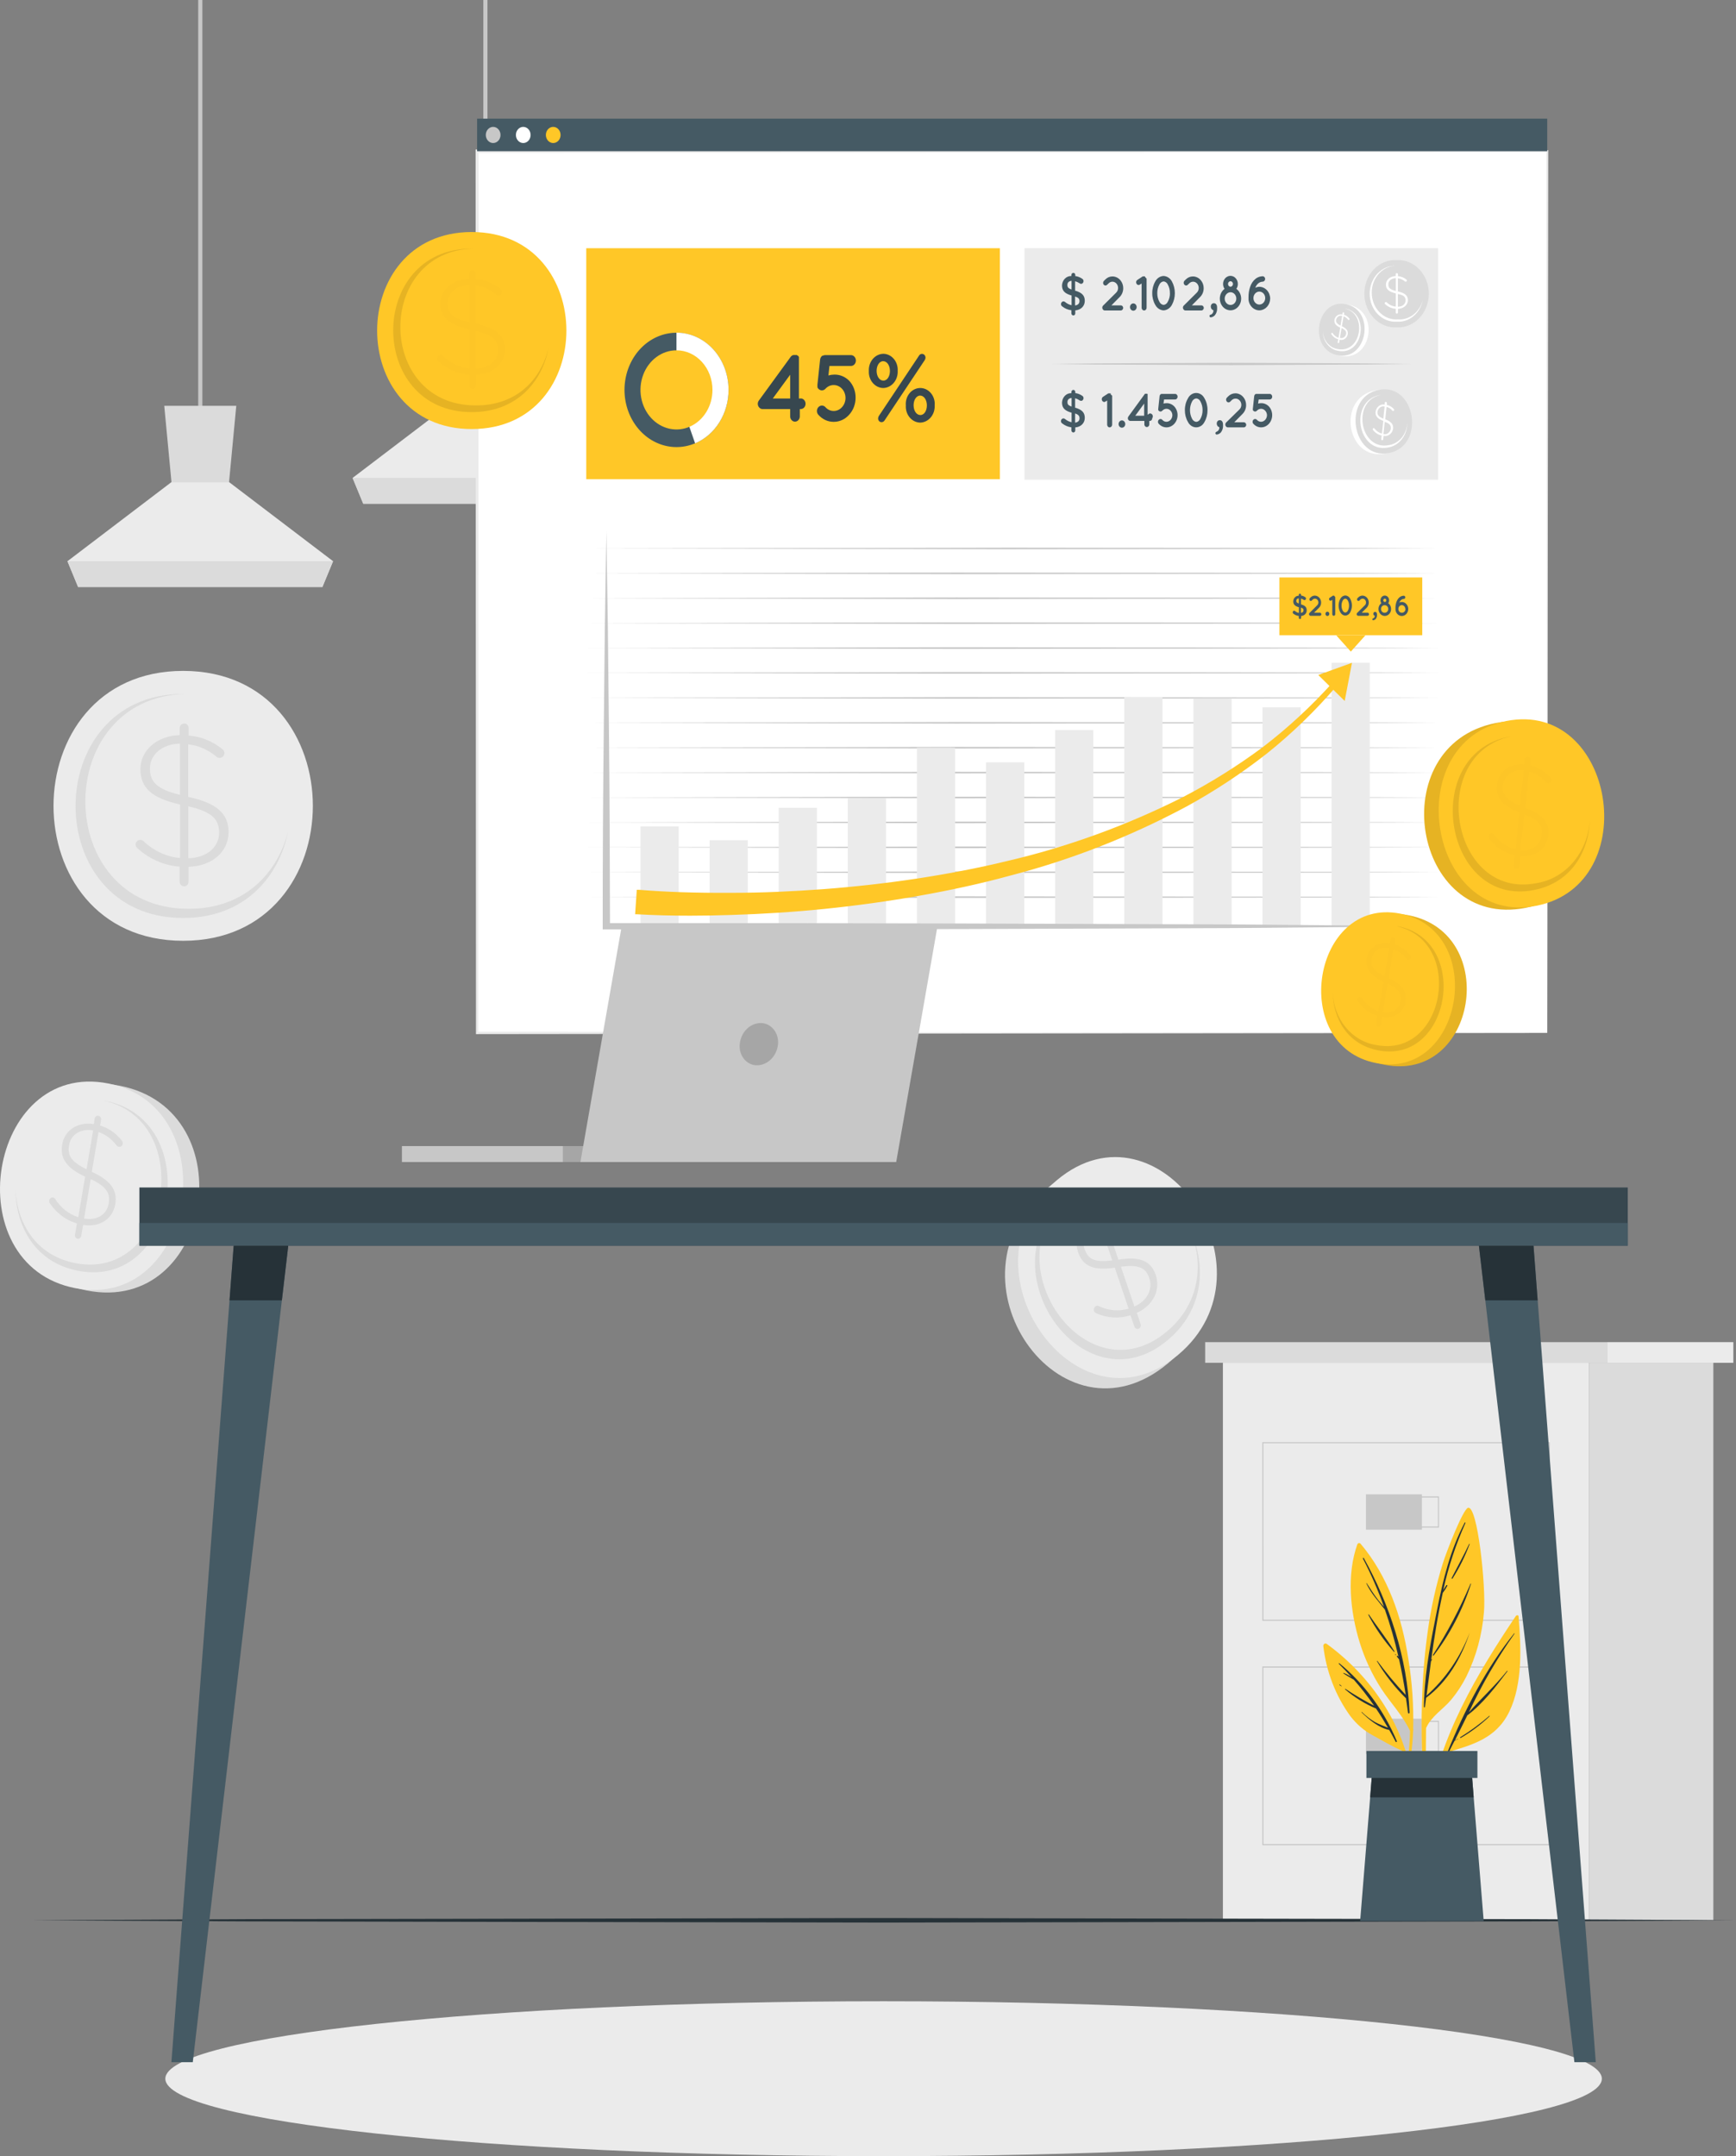 <svg width="662" height="822" viewBox="0 0 662 822" fill="none" xmlns="http://www.w3.org/2000/svg">
<rect x="0" y="0" width="662" height="822" fill="#808080" stroke="none"/>
<path d="M606.026 519.553H466.34V732.012H606.026V519.553Z" fill="#EBEBEB"/>
<path d="M612.799 511.671H459.578V519.553H612.799V511.671Z" fill="#DBDBDB"/>
<path d="M660.986 511.671H612.799V519.553H660.986V511.671Z" fill="#EBEBEB"/>
<path d="M653.358 519.553H606.025V732.012H653.358V519.553Z" fill="#DBDBDB"/>
<path d="M591.019 617.908H481.363V549.809H591.019V617.908ZM481.791 617.473H590.655V550.209H481.759L481.791 617.473Z" fill="#C7C7C7"/>
<path d="M542.228 569.695H520.889V583.18H542.228V569.695Z" fill="#C7C7C7"/>
<path d="M548.735 582.38H527V570.496H548.735V582.38ZM527.396 581.945H548.339V570.931H527.396V581.945Z" fill="#C7C7C7"/>
<path d="M591.019 703.442H481.363V635.308H591.019V703.442ZM481.791 703.007H590.655V635.743H481.759L481.791 703.007Z" fill="#C7C7C7"/>
<path d="M542.228 655.229H520.889V668.714H542.228V655.229Z" fill="#C7C7C7"/>
<path d="M548.735 667.913H527V656.029H548.735V667.913ZM527.396 667.478H548.339V656.464H527.396V667.478Z" fill="#C7C7C7"/>
<path d="M77.169 0H75.586V160.297H77.169V0Z" fill="#C7C7C7"/>
<path d="M127.018 213.955L122.934 223.785H29.789L25.721 213.955L65.391 183.785H87.348L127.018 213.955Z" fill="#EBEBEB"/>
<path d="M90.1 154.712L87.346 183.786H65.389L62.635 154.712H90.1Z" fill="#DBDBDB"/>
<path d="M127.002 213.955L122.934 223.803H29.789L25.721 213.955H127.002Z" fill="#DBDBDB"/>
<path d="M185.892 0H184.309V128.544H185.892V0Z" fill="#C7C7C7"/>
<path d="M235.755 182.202L231.67 192.05H138.525L134.457 182.202L174.128 152.032H196.084L235.755 182.202Z" fill="#EBEBEB"/>
<path d="M198.84 122.959L196.086 152.033H174.129L171.375 122.959H198.84Z" fill="#DBDBDB"/>
<path d="M235.739 182.202L231.67 192.05H138.525L134.457 182.202H235.739Z" fill="#DBDBDB"/>
<path d="M69.838 255.766C3.984 255.766 3.874 358.663 69.838 358.663C135.803 358.663 135.787 255.766 69.838 255.766Z" fill="#EBEBEB"/>
<path d="M109.875 316.905C106.361 334.618 93 349.964 69.825 349.964C15.1 349.964 15.179 264.552 69.825 264.552H70.901C19.469 265.578 19.722 346.466 71.914 346.466C93.158 346.501 105.823 332.965 109.875 316.905Z" fill="#DBDBDB"/>
<path d="M70.217 275.826C70.435 275.807 70.655 275.837 70.862 275.916C71.069 275.995 71.258 276.12 71.419 276.284C71.58 276.447 71.708 276.645 71.795 276.866C71.882 277.087 71.927 277.325 71.927 277.566V280.419C76.49 280.764 80.875 282.499 84.591 285.43C85.24 285.935 85.588 286.37 85.588 287.17C85.544 287.667 85.326 288.126 84.981 288.45C84.636 288.775 84.189 288.939 83.736 288.91C83.265 288.929 82.806 288.748 82.454 288.405C79.349 285.806 75.651 284.198 71.768 283.76V303.804C82.596 306.1 87.155 310.189 87.155 317.201C87.155 324.804 80.823 330.18 71.911 330.459V336.044C71.911 336.542 71.731 337.02 71.41 337.373C71.089 337.725 70.654 337.923 70.201 337.923C69.748 337.923 69.313 337.725 68.992 337.373C68.671 337.02 68.491 336.542 68.491 336.044V330.389C62.62 329.968 57.018 327.534 52.471 323.43C52.236 323.269 52.04 323.046 51.902 322.782C51.764 322.518 51.688 322.22 51.68 321.916C51.73 321.435 51.941 320.991 52.271 320.67C52.601 320.349 53.028 320.173 53.468 320.176C53.937 320.169 54.392 320.348 54.751 320.681C58.635 324.407 63.509 326.659 68.65 327.101V306.692C57.964 304.325 53.548 300.393 53.548 293.225C53.548 286.057 59.88 280.471 68.507 280.263V277.548C68.532 277.073 68.724 276.627 69.043 276.305C69.363 275.984 69.784 275.812 70.217 275.826ZM68.634 303.038V283.481C61.732 283.638 57.173 287.779 57.173 292.947C57.189 297.818 59.468 300.828 68.65 303.038H68.634ZM71.8 307.405V327.188C78.924 327.049 83.562 322.89 83.562 317.444C83.546 312.503 81.045 309.493 71.784 307.405H71.8Z" fill="#DBDBDB"/>
<path d="M399.201 453.123C358.248 487.381 404.345 554.037 445.362 519.778C486.378 485.52 440.201 418.812 399.201 453.123Z" fill="#DBDBDB"/>
<path d="M403.049 449.904C364.012 482.562 410.125 549.27 449.21 516.56C488.295 483.85 442.118 417.211 403.049 449.904Z" fill="#EBEBEB"/>
<path d="M454.182 469.634C460.039 482.84 459.01 499.404 445.285 510.905C412.849 538.047 374.572 482.684 406.96 455.576L407.609 455.071C377.532 481.17 414.037 533.506 444.953 507.616C457.57 497.073 459.01 481.953 454.182 469.634Z" fill="#DBDBDB"/>
<path d="M418.231 459.335C418.54 459.221 418.877 459.243 419.172 459.395C419.467 459.547 419.697 459.818 419.814 460.152L420.558 462.345C423.883 461.288 427.42 461.361 430.706 462.553C430.953 462.597 431.186 462.71 431.383 462.88C431.579 463.051 431.733 463.274 431.83 463.528C431.887 463.712 431.911 463.906 431.899 464.1C431.888 464.294 431.842 464.484 431.765 464.659C431.687 464.833 431.578 464.989 431.445 465.117C431.313 465.246 431.158 465.344 430.991 465.407C430.828 465.485 430.653 465.525 430.476 465.525C430.299 465.525 430.124 465.485 429.962 465.407C427.182 464.312 424.17 464.142 421.302 464.92L426.479 480.213C434.631 478.874 438.874 480.683 440.726 486.042C442.689 491.836 439.65 497.752 433.508 500.501L434.948 504.763C435.006 504.935 435.033 505.117 435.027 505.3C435.021 505.483 434.983 505.662 434.914 505.829C434.845 505.995 434.746 506.145 434.625 506.27C434.503 506.395 434.36 506.492 434.204 506.556C434.048 506.62 433.882 506.649 433.716 506.643C433.55 506.636 433.386 506.594 433.235 506.518C433.083 506.442 432.947 506.334 432.834 506.2C432.72 506.066 432.632 505.909 432.574 505.738L431.101 501.423C426.822 502.783 422.251 502.526 418.121 500.692C417.908 500.633 417.712 500.519 417.55 500.358C417.387 500.197 417.262 499.996 417.187 499.77C417.08 499.409 417.101 499.018 417.245 498.673C417.388 498.328 417.644 498.055 417.962 497.908C418.125 497.831 418.3 497.791 418.477 497.791C418.654 497.791 418.829 497.831 418.991 497.908C422.569 499.664 426.586 500.02 430.373 498.917L425.102 483.258C417.028 484.511 412.928 482.771 411.092 477.29C409.256 471.81 412.168 465.772 418.184 463.145L417.472 461.057C417.378 460.718 417.404 460.352 417.545 460.032C417.685 459.713 417.931 459.464 418.231 459.335ZM424.168 480.544L419.118 465.633C414.369 467.704 412.216 472.175 413.546 476.072C414.875 479.97 417.171 481.414 424.168 480.492V480.544ZM427.476 482.98L432.589 498.065C437.513 495.925 439.681 491.436 438.272 487.277C436.99 483.467 434.473 481.953 427.476 482.928V482.98Z" fill="#DBDBDB"/>
<path d="M45.76 413.94C93.694 423.388 81.03 501.44 33.017 491.958C-14.996 482.475 -2.253 404.475 45.76 413.94Z" fill="#DBDBDB"/>
<path d="M41.265 413.054C86.935 422.066 74.271 500.049 28.601 491.071C-17.069 482.093 -4.5 404.024 41.265 413.054Z" fill="#EBEBEB"/>
<path d="M5.918 453.905C6.171 467.824 13.532 481.274 29.663 484.441C67.656 491.939 78.135 427.163 40.238 419.681L39.478 419.56C75.033 427.372 64.806 488.668 28.65 481.535C13.833 478.612 6.709 466.624 5.918 453.905Z" fill="#DBDBDB"/>
<path d="M37.577 425.372C37.889 425.443 38.163 425.644 38.343 425.933C38.523 426.221 38.595 426.575 38.543 426.92L38.163 429.095C41.329 430.016 44.169 431.962 46.316 434.68C46.496 434.849 46.634 435.065 46.717 435.308C46.8 435.552 46.825 435.815 46.791 436.072C46.757 436.261 46.689 436.441 46.59 436.6C46.491 436.759 46.363 436.894 46.215 436.997C46.067 437.1 45.901 437.168 45.727 437.197C45.554 437.227 45.377 437.217 45.208 437.168C44.88 437.101 44.587 436.903 44.384 436.611C42.615 434.232 40.248 432.477 37.577 431.566L35.013 446.755C42.216 450.026 44.859 453.715 43.957 459.073C42.975 464.833 37.894 467.999 31.689 466.955L30.976 471.183C30.917 471.529 30.736 471.836 30.472 472.035C30.207 472.234 29.882 472.309 29.567 472.245C29.252 472.18 28.974 471.981 28.793 471.69C28.612 471.4 28.543 471.042 28.602 470.696L29.33 466.416C25.254 465.233 21.659 462.58 19.119 458.882C18.971 458.722 18.861 458.523 18.801 458.304C18.74 458.086 18.73 457.854 18.771 457.629C18.843 457.278 19.034 456.971 19.304 456.767C19.574 456.564 19.904 456.48 20.227 456.533C20.558 456.592 20.854 456.792 21.051 457.09C23.169 460.446 26.27 462.903 29.836 464.05L32.464 448.582C25.356 445.276 22.808 441.622 23.726 436.246C24.644 430.87 29.71 427.546 35.757 428.556L36.105 426.485C36.132 426.304 36.191 426.13 36.281 425.975C36.37 425.82 36.487 425.686 36.624 425.582C36.762 425.478 36.917 425.405 37.081 425.369C37.245 425.333 37.414 425.334 37.577 425.372ZM33.002 445.763L35.519 430.957C30.77 430.087 27.019 432.592 26.354 436.49C25.689 440.387 26.908 442.788 33.002 445.763ZM34.585 449.521L32.068 464.554C37.023 465.442 40.759 462.953 41.456 458.83C42.105 455.037 40.759 452.375 34.585 449.521Z" fill="#DBDBDB"/>
<path d="M11.885 732.081L93.141 731.646L174.414 731.507L336.943 731.211L499.471 731.507L580.744 731.646L662 732.081L580.744 732.498L499.471 732.655L336.943 732.951L174.414 732.655L93.141 732.498L11.885 732.081Z" fill="#263238"/>
<path d="M336.943 822C488.211 822 610.838 808.78 610.838 792.473C610.838 776.167 488.211 762.947 336.943 762.947C185.676 762.947 63.049 776.167 63.049 792.473C63.049 808.78 185.676 822 336.943 822Z" fill="#EBEBEB"/>
<path d="M590.017 57.643H181.93V393.774H590.017V57.643Z" fill="white"/>
<path d="M590.018 393.774L181.931 394.244H181.504V393.774L181.361 57.643V56.999H181.947L590.034 57.243H590.398V57.643L590.018 393.774ZM590.018 393.774L589.654 57.643L590.018 58.043L181.931 58.304L182.517 57.643L182.359 393.774L181.931 393.322L590.018 393.774Z" fill="#EBEBEB"/>
<path d="M223.564 209.084L385.983 208.788C432.998 208.892 501.749 208.788 548.765 209.084C501.749 209.362 432.998 209.293 385.983 209.397L223.564 209.084Z" fill="#C7C7C7"/>
<path d="M223.564 218.584L364.628 218.271C411.643 218.392 501.749 218.27 548.765 218.584C501.749 218.845 411.643 218.792 364.628 218.897L223.564 218.584Z" fill="#C7C7C7"/>
<path d="M223.564 228.084L364.628 227.771C411.643 227.875 501.749 227.771 548.765 228.084C501.749 228.345 411.643 228.275 364.628 228.397L223.564 228.084Z" fill="#C7C7C7"/>
<path d="M223.564 237.584L364.628 237.271C411.643 237.375 501.749 237.27 548.765 237.584C501.749 237.845 411.643 237.775 364.628 237.879L223.564 237.584Z" fill="#C7C7C7"/>
<path d="M223.564 247.066L364.628 246.753C411.643 246.875 501.749 246.753 548.765 247.066C501.749 247.345 411.643 247.275 364.628 247.379L223.564 247.066Z" fill="#C7C7C7"/>
<path d="M223.564 256.513L364.628 256.2C411.643 256.305 501.749 256.2 548.765 256.513C501.749 256.774 411.643 256.705 364.628 256.827L223.564 256.513Z" fill="#C7C7C7"/>
<path d="M223.564 266.066L364.628 265.753C411.643 265.857 501.749 265.753 548.765 266.066C501.749 266.327 411.643 266.258 364.628 266.362L223.564 266.066Z" fill="#C7C7C7"/>
<path d="M223.564 275.549L364.628 275.253C411.643 275.357 501.749 275.253 548.765 275.549C501.749 275.827 411.643 275.757 364.628 275.862L223.564 275.549Z" fill="#C7C7C7"/>
<path d="M223.564 285.049L364.628 284.735C411.643 284.857 501.749 284.735 548.765 285.049C501.749 285.31 411.643 285.257 364.628 285.362L223.564 285.049Z" fill="#C7C7C7"/>
<path d="M223.564 294.549L364.628 294.235C411.643 294.34 501.749 294.235 548.765 294.549C501.749 294.81 411.643 294.74 364.628 294.844L223.564 294.549Z" fill="#C7C7C7"/>
<path d="M223.564 304.031L364.628 303.735C411.643 303.84 501.749 303.735 548.765 304.031C501.749 304.31 411.643 304.24 364.628 304.344L223.564 304.031Z" fill="#C7C7C7"/>
<path d="M223.564 313.529L364.628 313.216C411.643 313.338 501.749 313.216 548.765 313.529C501.749 313.79 411.643 313.738 364.628 313.842L223.564 313.529Z" fill="#C7C7C7"/>
<path d="M223.564 323.031L364.628 322.718C411.643 322.822 501.749 322.718 548.765 323.031C501.749 323.292 411.643 323.222 364.628 323.344L223.564 323.031Z" fill="#C7C7C7"/>
<path d="M223.564 332.531L364.628 332.218C411.643 332.322 501.749 332.218 548.765 332.531C501.749 332.792 411.643 332.722 364.628 332.827L223.564 332.531Z" fill="#C7C7C7"/>
<path d="M223.564 342.011L364.628 341.698C411.643 341.82 501.749 341.698 548.765 342.011C501.749 342.29 411.643 342.22 364.628 342.325L223.564 342.011Z" fill="#C7C7C7"/>
<path d="M258.804 315.045H244.24V353.131H258.804V315.045Z" fill="#EBEBEB"/>
<path d="M285.16 320.315H270.596V353.113H285.16V320.315Z" fill="#EBEBEB"/>
<path d="M311.517 307.945H296.953V353.131H311.517V307.945Z" fill="#EBEBEB"/>
<path d="M337.859 304.344H323.295V353.113H337.859V304.344Z" fill="#EBEBEB"/>
<path d="M364.216 285.048H349.652V353.13H364.216V285.048Z" fill="#EBEBEB"/>
<path d="M390.576 290.616H376.012V353.131H390.576V290.616Z" fill="#EBEBEB"/>
<path d="M416.929 278.351H402.365V353.114H416.929V278.351Z" fill="#EBEBEB"/>
<path d="M443.288 265.753H428.725V353.131H443.288V265.753Z" fill="#EBEBEB"/>
<path d="M469.646 266.274H455.082V353.13H469.646V266.274Z" fill="#EBEBEB"/>
<path d="M496.003 269.632H481.439V353.112H496.003V269.632Z" fill="#EBEBEB"/>
<path d="M522.343 252.687H507.779V353.131H522.343V252.687Z" fill="#EBEBEB"/>
<path d="M231.225 202.42L231.811 240.089L232.207 277.758C232.476 302.864 232.555 327.971 232.618 353.078L231.225 351.93H299.833L368.441 352.069L471.18 352.434L548.748 353.113L471.18 353.809L368.441 354.174L299.833 354.313H231.225H229.832V353.165C229.832 328.058 229.959 302.951 230.244 277.845L230.639 240.176L231.225 202.42Z" fill="#C7C7C7"/>
<path d="M590.017 45.237H181.93V57.643H590.017V45.237Z" fill="#455A64"/>
<path d="M190.862 51.449C190.862 52.058 190.697 52.653 190.39 53.16C190.082 53.666 189.644 54.061 189.132 54.294C188.62 54.527 188.057 54.588 187.513 54.469C186.97 54.35 186.47 54.057 186.079 53.626C185.687 53.196 185.42 52.647 185.312 52.05C185.204 51.452 185.259 50.833 185.471 50.27C185.683 49.708 186.042 49.227 186.503 48.888C186.964 48.55 187.506 48.369 188.06 48.369C188.803 48.369 189.516 48.694 190.041 49.271C190.567 49.849 190.862 50.632 190.862 51.449Z" fill="#C7C7C7"/>
<path d="M202.338 51.449C202.338 52.058 202.174 52.653 201.866 53.16C201.558 53.666 201.121 54.061 200.609 54.294C200.097 54.527 199.533 54.588 198.99 54.469C198.446 54.35 197.947 54.057 197.555 53.626C197.163 53.196 196.896 52.647 196.788 52.05C196.68 51.452 196.736 50.833 196.948 50.27C197.16 49.708 197.519 49.227 197.98 48.888C198.44 48.55 198.982 48.369 199.536 48.369C200.279 48.369 200.992 48.694 201.518 49.271C202.043 49.849 202.338 50.632 202.338 51.449Z" fill="white"/>
<path d="M213.766 51.449C213.766 52.058 213.602 52.653 213.294 53.16C212.986 53.666 212.548 54.061 212.036 54.294C211.524 54.527 210.961 54.588 210.417 54.469C209.874 54.35 209.375 54.057 208.983 53.626C208.591 53.196 208.324 52.647 208.216 52.05C208.108 51.452 208.163 50.833 208.375 50.27C208.587 49.708 208.947 49.227 209.407 48.888C209.868 48.55 210.41 48.369 210.964 48.369C211.707 48.369 212.42 48.694 212.945 49.271C213.471 49.849 213.766 50.632 213.766 51.449Z" fill="#FFC727"/>
<path d="M381.281 94.633H223.564V182.672H381.281V94.633Z" fill="#FFC727"/>
<path d="M307.193 153.946C307.191 154.213 307.141 154.476 307.046 154.721C306.951 154.967 306.812 155.189 306.639 155.375C306.465 155.561 306.26 155.707 306.034 155.805C305.809 155.903 305.568 155.952 305.325 155.947H304.993V158.731C304.993 158.996 304.945 159.258 304.853 159.503C304.761 159.748 304.626 159.971 304.455 160.158C304.285 160.346 304.082 160.494 303.859 160.596C303.637 160.697 303.398 160.749 303.157 160.749C302.916 160.749 302.677 160.697 302.454 160.596C302.231 160.494 302.029 160.346 301.858 160.158C301.688 159.971 301.552 159.748 301.46 159.503C301.368 159.258 301.32 158.996 301.32 158.731V155.947H290.825C290.408 155.973 289.998 155.817 289.685 155.512C289.491 155.354 289.328 155.153 289.207 154.923C289.086 154.693 289.009 154.438 288.981 154.174C288.953 153.91 288.974 153.643 289.043 153.388C289.113 153.133 289.229 152.897 289.384 152.694L301.669 135.834C301.669 135.834 301.669 135.834 301.748 135.834C301.79 135.791 301.823 135.737 301.843 135.677C301.903 135.66 301.958 135.623 302.001 135.573L302.144 135.468C302.206 135.448 302.272 135.448 302.334 135.468C302.334 135.468 302.413 135.347 302.476 135.347C302.539 135.347 302.571 135.347 302.666 135.347C302.712 135.365 302.762 135.365 302.808 135.347H303.378C303.43 135.363 303.485 135.363 303.537 135.347C303.537 135.347 303.679 135.347 303.742 135.347H303.869L304.043 135.503L304.202 135.608H304.296L304.423 135.764C304.455 135.815 304.493 135.862 304.534 135.903L304.661 136.095C304.649 136.14 304.649 136.188 304.661 136.234C304.665 136.309 304.665 136.385 304.661 136.46C304.661 136.46 304.661 136.565 304.661 136.599C304.679 136.673 304.679 136.752 304.661 136.826C304.661 136.826 304.661 136.93 304.661 137V151.928H304.993C305.262 151.871 305.54 151.881 305.805 151.956C306.071 152.032 306.318 152.171 306.528 152.364C306.739 152.557 306.907 152.8 307.023 153.073C307.138 153.347 307.196 153.645 307.193 153.946ZM301.32 142.863L294.688 151.928H301.32V142.863Z" fill="#37474F"/>
<path d="M323.833 145.16C324.613 146 325.232 147.005 325.65 148.114C326.069 149.223 326.28 150.414 326.271 151.615C326.271 152.817 326.056 154.007 325.637 155.117C325.219 156.228 324.606 157.237 323.833 158.087C323.071 158.953 322.158 159.641 321.149 160.11C320.14 160.58 319.055 160.821 317.96 160.819H317.881C316.802 160.823 315.734 160.589 314.739 160.132C313.743 159.675 312.842 159.003 312.087 158.157C311.906 157.967 311.763 157.738 311.664 157.486C311.566 157.233 311.516 156.961 311.516 156.686C311.516 156.412 311.566 156.14 311.664 155.887C311.763 155.634 311.906 155.406 312.087 155.216C312.444 154.833 312.925 154.618 313.424 154.618C313.924 154.618 314.404 154.833 314.762 155.216C315.171 155.685 315.663 156.056 316.207 156.307C316.752 156.559 317.337 156.685 317.928 156.678C318.518 156.68 319.102 156.552 319.646 156.3C320.19 156.049 320.682 155.681 321.094 155.216C321.939 154.295 322.417 153.044 322.424 151.736C322.426 151.087 322.311 150.443 322.086 149.843C321.861 149.242 321.53 148.697 321.112 148.237C320.694 147.778 320.197 147.414 319.651 147.167C319.105 146.919 318.519 146.793 317.928 146.795C317.34 146.788 316.757 146.91 316.213 147.155C315.669 147.4 315.176 147.763 314.762 148.222C314.404 148.606 313.924 148.82 313.424 148.82C312.925 148.82 312.444 148.606 312.087 148.222L311.723 147.735V147.63C311.741 147.574 311.741 147.513 311.723 147.456C311.727 147.369 311.727 147.282 311.723 147.195C311.691 146.988 311.691 146.776 311.723 146.569L312.736 137.069C312.776 136.777 312.87 136.497 313.012 136.246C313.153 135.995 313.339 135.778 313.559 135.608H313.701H313.796C314.064 135.452 314.364 135.374 314.667 135.381H324.498C324.997 135.381 325.476 135.6 325.83 135.988C326.183 136.376 326.381 136.903 326.381 137.452C326.381 138.001 326.183 138.528 325.83 138.916C325.476 139.304 324.997 139.522 324.498 139.522H316.298L315.902 143.141C316.63 142.928 317.38 142.817 318.134 142.811C320.238 142.758 322.279 143.599 323.833 145.16Z" fill="#37474F"/>
<path d="M331.322 141.435C331.278 140.601 331.387 139.764 331.644 138.977C331.901 138.19 332.3 137.468 332.818 136.855C333.336 136.242 333.961 135.751 334.656 135.411C335.351 135.07 336.102 134.889 336.863 134.876C337.615 134.888 338.357 135.069 339.043 135.405C339.73 135.742 340.347 136.229 340.858 136.836C341.369 137.442 341.762 138.157 342.014 138.935C342.266 139.714 342.372 140.541 342.324 141.366C342.369 142.201 342.26 143.037 342.003 143.824C341.746 144.611 341.347 145.333 340.829 145.946C340.311 146.559 339.686 147.05 338.991 147.391C338.295 147.731 337.545 147.913 336.784 147.925C336.033 147.91 335.292 147.729 334.606 147.391C333.921 147.053 333.304 146.567 332.794 145.96C332.284 145.354 331.89 144.641 331.638 143.863C331.385 143.086 331.278 142.26 331.322 141.435ZM339.364 141.435C339.364 139.382 338.288 137.695 336.784 137.695C335.28 137.695 334.283 139.435 334.283 141.366C334.283 143.454 335.359 145.107 336.863 145.107C338.367 145.107 339.364 143.419 339.364 141.435ZM335.153 158.556L350.461 135.572C350.581 135.361 350.75 135.189 350.95 135.073C351.15 134.956 351.375 134.901 351.601 134.911C351.775 134.908 351.947 134.944 352.109 135.016C352.27 135.087 352.417 135.193 352.54 135.328C352.664 135.462 352.762 135.622 352.829 135.798C352.896 135.975 352.931 136.164 352.931 136.355C352.916 136.694 352.811 137.02 352.63 137.294L337.322 160.279C337.193 160.488 337.018 160.657 336.813 160.773C336.608 160.888 336.381 160.946 336.151 160.94C335.98 160.942 335.81 160.907 335.651 160.836C335.493 160.765 335.349 160.66 335.228 160.527C335.107 160.394 335.012 160.236 334.947 160.062C334.883 159.888 334.85 159.701 334.853 159.513C334.864 159.168 334.969 158.835 335.153 158.556ZM345.427 154.554C345.356 153.713 345.445 152.865 345.689 152.064C345.933 151.263 346.327 150.526 346.845 149.902C347.362 149.277 347.993 148.779 348.696 148.437C349.399 148.096 350.16 147.92 350.928 147.92C351.697 147.92 352.457 148.096 353.16 148.437C353.863 148.779 354.494 149.277 355.012 149.902C355.529 150.526 355.923 151.263 356.167 152.064C356.411 152.865 356.5 153.713 356.429 154.554C356.472 155.389 356.361 156.224 356.103 157.01C355.845 157.796 355.446 158.517 354.928 159.129C354.411 159.742 353.787 160.233 353.093 160.574C352.398 160.915 351.649 161.099 350.889 161.114C350.132 161.099 349.385 160.915 348.695 160.574C348.005 160.232 347.386 159.739 346.875 159.125C346.363 158.511 345.972 157.789 345.723 157.003C345.474 156.218 345.373 155.384 345.427 154.554ZM353.453 154.554C353.453 152.501 352.392 150.813 350.889 150.813C349.385 150.813 348.387 152.553 348.387 154.485C348.387 156.573 349.464 158.225 350.968 158.225C352.472 158.225 353.453 156.538 353.453 154.554Z" fill="#37474F"/>
<path d="M277.813 148.639C277.814 153.931 276.064 159.043 272.888 163.021C269.713 167 265.329 169.572 260.555 170.26C255.781 170.948 250.942 169.703 246.942 166.758C242.941 163.814 240.051 159.371 238.811 154.257C237.572 149.143 238.067 143.708 240.204 138.966C242.341 134.224 245.975 130.498 250.427 128.484C254.88 126.47 259.847 126.304 264.402 128.018C268.958 129.732 272.79 133.209 275.185 137.8C276.906 141.1 277.812 144.836 277.813 148.639Z" fill="#455A64"/>
<path d="M277.816 148.639C277.816 153.053 276.599 157.364 274.323 161.001C272.048 164.639 268.823 167.432 265.073 169.013L257.965 148.639V126.82C260.572 126.818 263.155 127.381 265.564 128.476C267.973 129.572 270.163 131.179 272.006 133.206C273.85 135.232 275.312 137.638 276.309 140.286C277.306 142.935 277.818 145.773 277.816 148.639Z" fill="white"/>
<path d="M271.69 148.64C271.69 151.623 270.885 154.54 269.377 157.02C267.869 159.501 265.725 161.435 263.217 162.576C260.709 163.718 257.95 164.017 255.287 163.435C252.625 162.853 250.18 161.416 248.26 159.306C246.341 157.197 245.034 154.509 244.504 151.583C243.974 148.656 244.246 145.623 245.285 142.867C246.324 140.11 248.083 137.755 250.34 136.097C252.597 134.439 255.251 133.555 257.965 133.555C261.605 133.555 265.096 135.144 267.67 137.973C270.244 140.802 271.69 144.639 271.69 148.64Z" fill="#FFC727"/>
<path d="M548.386 94.633H390.67V182.898H548.386V94.633Z" fill="#EBEBEB"/>
<path d="M409.315 104.029C409.411 104.026 409.507 104.045 409.596 104.085C409.686 104.124 409.767 104.183 409.835 104.258C409.903 104.332 409.956 104.422 409.992 104.52C410.028 104.618 410.046 104.723 410.043 104.829V105.246C410.985 105.36 411.89 105.711 412.687 106.273C412.84 106.357 412.968 106.486 413.057 106.646C413.147 106.806 413.194 106.99 413.194 107.178C413.194 107.314 413.169 107.449 413.121 107.575C413.073 107.7 413.003 107.814 412.914 107.91C412.826 108.005 412.721 108.081 412.606 108.131C412.491 108.182 412.368 108.207 412.244 108.204C412.063 108.206 411.885 108.145 411.737 108.03C411.189 107.669 410.598 107.394 409.98 107.213V110.814C412.56 111.527 413.668 112.658 413.668 114.677C413.668 116.695 412.212 118.157 410.043 118.331V119.444C410.045 119.551 410.028 119.657 409.993 119.756C409.957 119.855 409.904 119.945 409.836 120.021C409.768 120.097 409.687 120.158 409.598 120.199C409.508 120.241 409.412 120.262 409.315 120.262C409.116 120.262 408.925 120.176 408.783 120.023C408.641 119.87 408.559 119.663 408.555 119.444V118.278C407.297 118.14 406.095 117.635 405.073 116.817C404.927 116.731 404.806 116.603 404.722 116.446C404.638 116.29 404.595 116.111 404.598 115.929C404.6 115.738 404.65 115.552 404.742 115.39C404.833 115.228 404.964 115.097 405.119 115.01C405.274 114.924 405.448 114.887 405.621 114.901C405.794 114.916 405.961 114.983 406.102 115.094C406.844 115.729 407.712 116.164 408.634 116.364V112.658C406.133 111.945 404.978 110.919 404.978 108.813C405.023 107.818 405.424 106.882 406.094 106.211C406.765 105.539 407.649 105.186 408.555 105.229V104.829C408.557 104.721 408.579 104.616 408.618 104.517C408.657 104.419 408.714 104.33 408.784 104.256C408.855 104.181 408.938 104.123 409.029 104.084C409.12 104.045 409.217 104.026 409.315 104.029ZM408.619 110.362V107.056C407.526 107.16 407.036 107.804 407.036 108.622C407.036 109.44 407.305 109.944 408.619 110.362ZM409.964 112.972V116.451C411.056 116.312 411.642 115.721 411.642 114.816C411.642 113.911 411.278 113.476 409.964 113.024V112.972Z" fill="#455A64"/>
<path d="M428.313 117.323C428.315 117.459 428.292 117.594 428.246 117.721C428.2 117.847 428.132 117.963 428.045 118.06C427.958 118.157 427.854 118.234 427.74 118.287C427.626 118.34 427.503 118.367 427.379 118.367H421.3C421.168 118.366 421.038 118.335 420.918 118.275C420.798 118.215 420.691 118.127 420.604 118.019C420.43 117.824 420.332 117.561 420.332 117.288C420.332 117.015 420.43 116.752 420.604 116.557L425.653 111.546C425.875 111.326 426.052 111.057 426.175 110.758C426.297 110.459 426.362 110.135 426.366 109.806C426.367 109.211 426.17 108.635 425.812 108.188C425.613 107.941 425.37 107.742 425.097 107.604C424.825 107.466 424.529 107.393 424.229 107.388C423.685 107.391 423.161 107.614 422.756 108.014L422.218 108.536C422.131 108.633 422.028 108.71 421.914 108.762C421.8 108.815 421.677 108.842 421.553 108.842C421.43 108.842 421.307 108.815 421.193 108.762C421.079 108.71 420.975 108.633 420.888 108.536C420.725 108.33 420.641 108.061 420.656 107.788C420.671 107.514 420.783 107.258 420.968 107.075L421.49 106.553C422.233 105.792 423.214 105.375 424.229 105.387C424.801 105.388 425.367 105.52 425.89 105.774C426.414 106.029 426.883 106.401 427.268 106.866C427.953 107.687 428.332 108.762 428.329 109.876C428.328 110.505 428.208 111.127 427.976 111.702C427.745 112.277 427.406 112.793 426.983 113.217L423.817 116.418H427.458C427.674 116.437 427.877 116.537 428.033 116.702C428.189 116.867 428.288 117.086 428.313 117.323Z" fill="#455A64"/>
<path d="M432.177 115.669C432.343 115.669 432.508 115.705 432.661 115.775C432.815 115.845 432.954 115.947 433.072 116.077C433.19 116.206 433.283 116.359 433.347 116.528C433.41 116.697 433.443 116.878 433.443 117.061C433.443 117.244 433.41 117.425 433.347 117.594C433.283 117.762 433.19 117.916 433.072 118.045C432.954 118.174 432.815 118.277 432.661 118.347C432.508 118.417 432.343 118.453 432.177 118.453C431.841 118.453 431.519 118.306 431.281 118.045C431.044 117.784 430.91 117.43 430.91 117.061C430.91 116.692 431.044 116.338 431.281 116.077C431.519 115.816 431.841 115.669 432.177 115.669Z" fill="#455A64"/>
<path d="M437.241 106.238V117.321C437.241 117.46 437.216 117.597 437.168 117.725C437.119 117.853 437.048 117.969 436.958 118.066C436.868 118.163 436.761 118.239 436.644 118.291C436.527 118.342 436.402 118.368 436.276 118.365C436.152 118.365 436.029 118.338 435.915 118.286C435.8 118.233 435.697 118.156 435.61 118.059C435.523 117.961 435.454 117.846 435.408 117.72C435.362 117.593 435.34 117.458 435.342 117.321V108.083L434.661 108.5C434.522 108.607 434.356 108.662 434.186 108.657C434.022 108.654 433.861 108.604 433.72 108.513C433.578 108.421 433.461 108.291 433.379 108.135C433.313 108.02 433.269 107.892 433.25 107.758C433.23 107.624 433.235 107.488 433.265 107.356C433.295 107.225 433.348 107.101 433.422 106.993C433.496 106.884 433.589 106.793 433.695 106.725L435.785 105.351C435.785 105.351 435.785 105.351 435.88 105.351H436.418C436.454 105.339 436.493 105.339 436.529 105.351C436.529 105.351 436.529 105.351 436.64 105.351C436.64 105.351 436.64 105.351 436.64 105.455C436.64 105.56 436.64 105.455 436.64 105.455C436.624 105.5 436.624 105.55 436.64 105.594L437.241 106.238Z" fill="#455A64"/>
<path d="M439.395 111.77C439.372 110.182 439.774 108.621 440.551 107.281C440.877 106.671 441.338 106.16 441.892 105.798C442.445 105.436 443.073 105.234 443.717 105.211C444.36 105.24 444.985 105.445 445.538 105.807C446.091 106.168 446.553 106.675 446.883 107.281C447.623 108.634 448.014 110.183 448.014 111.762C448.014 113.34 447.623 114.889 446.883 116.242C446.551 116.848 446.088 117.355 445.536 117.718C444.984 118.082 444.36 118.292 443.717 118.33C443.073 118.298 442.446 118.091 441.894 117.727C441.341 117.362 440.879 116.852 440.551 116.242C439.776 114.908 439.374 113.353 439.395 111.77ZM446.123 111.77C446.15 110.593 445.864 109.432 445.3 108.43C445.145 108.108 444.919 107.834 444.642 107.634C444.365 107.433 444.047 107.312 443.717 107.281C443.389 107.319 443.074 107.443 442.798 107.643C442.523 107.843 442.295 108.113 442.134 108.43C441.578 109.435 441.293 110.594 441.311 111.77C441.294 112.936 441.58 114.082 442.134 115.076C442.293 115.396 442.52 115.67 442.795 115.873C443.071 116.076 443.387 116.202 443.717 116.242C444.049 116.211 444.369 116.088 444.646 115.884C444.923 115.68 445.148 115.402 445.3 115.076C445.867 114.087 446.158 112.939 446.139 111.77H446.123Z" fill="#455A64"/>
<path d="M459.055 117.323C459.057 117.459 459.034 117.594 458.988 117.721C458.942 117.847 458.874 117.963 458.787 118.06C458.7 118.157 458.596 118.234 458.482 118.287C458.368 118.34 458.245 118.367 458.121 118.367H452.058C451.926 118.366 451.796 118.335 451.676 118.275C451.556 118.215 451.449 118.127 451.361 118.019C451.187 117.824 451.09 117.561 451.09 117.288C451.09 117.015 451.187 116.752 451.361 116.557L456.411 111.546C456.633 111.326 456.81 111.057 456.933 110.758C457.055 110.459 457.12 110.135 457.124 109.806C457.125 109.211 456.928 108.635 456.57 108.188C456.371 107.941 456.128 107.742 455.855 107.604C455.582 107.466 455.287 107.393 454.986 107.388C454.442 107.391 453.918 107.614 453.514 108.014L452.976 108.536C452.889 108.633 452.786 108.71 452.672 108.762C452.557 108.815 452.435 108.842 452.311 108.842C452.187 108.842 452.065 108.815 451.951 108.762C451.837 108.71 451.733 108.633 451.646 108.536C451.472 108.341 451.375 108.079 451.375 107.805C451.375 107.532 451.472 107.27 451.646 107.075L452.169 106.553C452.912 105.792 453.892 105.375 454.907 105.387C455.48 105.388 456.046 105.52 456.569 105.774C457.092 106.029 457.562 106.401 457.947 106.866C458.632 107.687 459.01 108.762 459.007 109.876C459.007 110.505 458.887 111.127 458.655 111.702C458.423 112.277 458.085 112.793 457.662 113.217L454.496 116.418H458.137C458.364 116.42 458.582 116.514 458.751 116.68C458.92 116.847 459.028 117.075 459.055 117.323Z" fill="#455A64"/>
<path d="M461.556 120.018C461.908 119.931 462.219 119.707 462.432 119.387C462.644 119.067 462.744 118.673 462.712 118.278C462.443 118.21 462.202 118.048 462.025 117.815C461.847 117.583 461.744 117.293 461.73 116.991V116.851C461.726 116.683 461.753 116.514 461.811 116.358C461.868 116.201 461.955 116.06 462.065 115.942C462.176 115.824 462.307 115.733 462.451 115.673C462.595 115.614 462.748 115.589 462.902 115.599C463.662 115.599 464.121 116.225 464.121 117.234V117.443C464.156 117.937 464.1 118.434 463.956 118.903C463.811 119.373 463.582 119.805 463.282 120.175C462.856 120.64 462.297 120.929 461.699 120.992C461.583 120.994 461.471 120.949 461.383 120.865C461.296 120.782 461.239 120.667 461.223 120.541C461.207 120.414 461.234 120.286 461.299 120.181C461.363 120.075 461.46 119.998 461.572 119.966L461.556 120.018Z" fill="#455A64"/>
<path d="M473.301 113.842C473.3 114.614 473.116 115.373 472.769 116.044C472.422 116.715 471.923 117.276 471.32 117.672C470.717 118.068 470.031 118.286 469.329 118.305C468.627 118.323 467.933 118.141 467.313 117.777C466.694 117.413 466.171 116.879 465.795 116.226C465.419 115.574 465.204 114.826 465.169 114.055C465.134 113.284 465.282 112.516 465.597 111.827C465.913 111.137 466.385 110.548 466.969 110.119C466.595 109.586 466.394 108.93 466.399 108.257C466.399 107.436 466.696 106.648 467.224 106.067C467.753 105.486 468.469 105.16 469.217 105.16C469.964 105.16 470.681 105.486 471.209 106.067C471.738 106.648 472.034 107.436 472.034 108.257C472.039 108.93 471.839 109.586 471.464 110.119C472.026 110.525 472.487 111.078 472.807 111.728C473.128 112.377 473.297 113.103 473.301 113.842ZM471.449 113.842C471.449 113.199 471.217 112.582 470.805 112.126C470.393 111.67 469.833 111.411 469.248 111.406C468.661 111.415 468.101 111.674 467.684 112.129C467.268 112.583 467.028 113.197 467.016 113.842C467.025 114.487 467.263 115.102 467.681 115.555C468.099 116.007 468.662 116.261 469.248 116.261C469.832 116.261 470.391 116.006 470.804 115.552C471.217 115.099 471.449 114.484 471.449 113.842ZM468.283 108.257C468.283 108.534 468.383 108.8 468.561 108.995C468.739 109.191 468.981 109.301 469.232 109.301C469.484 109.301 469.726 109.191 469.904 108.995C470.082 108.8 470.182 108.534 470.182 108.257C470.182 107.98 470.082 107.715 469.904 107.519C469.726 107.323 469.484 107.213 469.232 107.213C468.981 107.213 468.739 107.323 468.561 107.519C468.383 107.715 468.283 107.98 468.283 108.257Z" fill="#455A64"/>
<path d="M484.367 113.841C484.347 114.995 483.931 116.097 483.201 116.925C482.471 117.754 481.483 118.248 480.435 118.308C479.387 118.368 478.357 117.988 477.553 117.247C476.75 116.505 476.232 115.456 476.104 114.311C476.104 113.946 476.104 113.598 476.104 113.232C476.094 111.927 476.298 110.63 476.705 109.405C477.118 108.107 477.887 106.983 478.906 106.186C479.665 105.64 480.548 105.339 481.454 105.316C481.579 105.309 481.704 105.329 481.822 105.375C481.939 105.421 482.048 105.492 482.14 105.584C482.233 105.676 482.308 105.788 482.362 105.912C482.415 106.036 482.446 106.17 482.452 106.308C482.452 106.582 482.358 106.846 482.187 107.047C482.016 107.247 481.783 107.369 481.534 107.386C480.971 107.401 480.423 107.588 479.951 107.926C479.511 108.266 479.149 108.713 478.89 109.231C478.801 109.384 478.726 109.547 478.668 109.718C479.166 109.472 479.705 109.341 480.251 109.335C481.338 109.344 482.377 109.821 483.147 110.664C483.917 111.506 484.355 112.647 484.367 113.841ZM482.468 113.841C482.494 113.501 482.455 113.158 482.354 112.834C482.254 112.511 482.093 112.214 481.882 111.962C481.672 111.71 481.416 111.509 481.131 111.372C480.846 111.235 480.539 111.164 480.228 111.164C479.917 111.164 479.609 111.235 479.324 111.372C479.039 111.509 478.783 111.71 478.573 111.962C478.362 112.214 478.202 112.511 478.101 112.834C478 113.158 477.962 113.501 477.988 113.841C478.035 114.459 478.291 115.034 478.706 115.453C479.121 115.872 479.664 116.105 480.228 116.105C480.791 116.105 481.334 115.872 481.749 115.453C482.164 115.034 482.42 114.459 482.468 113.841Z" fill="#455A64"/>
<path d="M409.317 148.639C409.51 148.639 409.695 148.723 409.831 148.873C409.968 149.023 410.045 149.227 410.045 149.439V149.857C410.985 149.977 411.888 150.328 412.688 150.883C412.841 150.967 412.969 151.097 413.059 151.256C413.148 151.416 413.195 151.6 413.195 151.788C413.195 151.924 413.17 152.059 413.122 152.185C413.074 152.31 413.004 152.424 412.916 152.52C412.827 152.616 412.723 152.691 412.607 152.741C412.492 152.792 412.369 152.817 412.245 152.814C412.066 152.814 411.891 152.76 411.739 152.658C411.194 152.285 410.602 152.003 409.981 151.823V155.424C412.562 156.138 413.67 157.286 413.67 159.287C413.67 161.288 412.213 162.767 410.045 162.941V164.054C410.047 164.161 410.03 164.267 409.994 164.366C409.958 164.465 409.905 164.555 409.837 164.631C409.769 164.708 409.688 164.768 409.599 164.809C409.509 164.851 409.413 164.872 409.317 164.872C409.118 164.872 408.927 164.786 408.785 164.634C408.643 164.481 408.561 164.273 408.557 164.054V162.906C407.302 162.751 406.104 162.248 405.074 161.444C404.888 161.335 404.741 161.159 404.657 160.946C404.573 160.733 404.557 160.495 404.612 160.271C404.668 160.047 404.79 159.85 404.96 159.712C405.13 159.575 405.338 159.504 405.549 159.513C405.75 159.507 405.947 159.581 406.103 159.722C406.85 160.344 407.716 160.773 408.636 160.975V157.338C406.135 156.625 404.979 155.598 404.979 153.476C405.024 152.48 405.426 151.545 406.096 150.873C406.766 150.202 407.651 149.849 408.557 149.891V149.491C408.555 149.38 408.573 149.27 408.61 149.166C408.647 149.063 408.703 148.969 408.774 148.889C408.844 148.81 408.929 148.747 409.022 148.704C409.115 148.661 409.215 148.639 409.317 148.639ZM408.636 155.024V151.718C407.544 151.823 407.053 152.466 407.053 153.284C407.053 154.102 407.306 154.537 408.62 155.007L408.636 155.024ZM409.981 157.634V161.114C411.074 160.992 411.659 160.383 411.659 159.478C411.659 158.574 411.279 158.069 409.966 157.617L409.981 157.634Z" fill="#455A64"/>
<path d="M424.102 150.833V161.899C424.098 162.173 423.996 162.434 423.818 162.626C423.64 162.818 423.401 162.925 423.152 162.925C423.028 162.928 422.905 162.903 422.79 162.852C422.674 162.802 422.57 162.726 422.481 162.631C422.393 162.535 422.323 162.421 422.275 162.296C422.227 162.17 422.202 162.035 422.202 161.899V152.677L421.521 153.112C421.379 153.209 421.214 153.257 421.047 153.251C420.846 153.238 420.655 153.156 420.499 153.017C420.343 152.879 420.23 152.69 420.176 152.478C420.122 152.265 420.13 152.04 420.198 151.832C420.266 151.625 420.391 151.446 420.556 151.32L422.645 149.963C422.645 149.963 422.645 149.963 422.725 149.963C422.804 149.963 422.725 149.963 422.725 149.963H423.279H423.374C423.374 149.963 423.374 149.963 423.484 149.963C423.51 149.956 423.537 149.956 423.564 149.963C423.57 149.992 423.57 150.021 423.564 150.05C423.574 150.084 423.574 150.121 423.564 150.154C423.562 150.183 423.562 150.212 423.564 150.241C423.564 150.241 423.564 150.346 423.564 150.381L424.102 150.833Z" fill="#455A64"/>
<path d="M427.823 160.263C428.162 160.267 428.486 160.417 428.725 160.68C428.965 160.944 429.101 161.3 429.105 161.672C429.103 161.855 429.068 162.035 429.003 162.203C428.937 162.371 428.842 162.524 428.723 162.651C428.604 162.779 428.463 162.879 428.309 162.947C428.154 163.015 427.989 163.049 427.823 163.047C427.657 163.049 427.493 163.015 427.34 162.947C427.186 162.879 427.046 162.778 426.928 162.65C426.811 162.522 426.717 162.37 426.653 162.202C426.589 162.034 426.557 161.854 426.557 161.672C426.557 161.301 426.689 160.945 426.927 160.682C427.164 160.418 427.486 160.267 427.823 160.263Z" fill="#455A64"/>
<path d="M439.395 159.444C439.395 159.58 439.37 159.715 439.322 159.841C439.274 159.966 439.204 160.08 439.115 160.176C439.027 160.272 438.922 160.347 438.807 160.397C438.692 160.448 438.569 160.473 438.445 160.47H438.271V161.897C438.241 162.149 438.129 162.38 437.956 162.547C437.782 162.714 437.559 162.807 437.329 162.807C437.098 162.807 436.875 162.714 436.702 162.547C436.529 162.38 436.417 162.149 436.387 161.897V160.47H431.02C430.916 160.477 430.812 160.46 430.715 160.421C430.617 160.382 430.527 160.322 430.451 160.244C430.35 160.164 430.266 160.062 430.203 159.944C430.14 159.826 430.099 159.696 430.085 159.56C430.07 159.425 430.081 159.287 430.116 159.156C430.152 159.026 430.212 158.904 430.292 158.8L436.624 150.101H436.703C436.703 150.101 436.703 150.101 436.814 150.101C436.925 150.101 436.814 150.101 436.814 150.101H436.925H437.368H437.463L437.542 150.188H437.622V150.309C437.632 150.349 437.632 150.391 437.622 150.431V158.052H437.796C437.879 157.937 437.982 157.84 438.099 157.769C438.216 157.697 438.345 157.651 438.478 157.634C438.611 157.618 438.745 157.63 438.874 157.67C439.003 157.71 439.123 157.778 439.228 157.869C439.333 157.961 439.421 158.074 439.486 158.202C439.551 158.331 439.593 158.473 439.608 158.619C439.624 158.765 439.613 158.913 439.576 159.055C439.539 159.196 439.478 159.328 439.395 159.444ZM436.308 153.859L432.92 158.487H436.308V153.859Z" fill="#455A64"/>
<path d="M447.815 154.972C448.606 155.846 449.05 157.028 449.05 158.261C449.05 159.493 448.606 160.675 447.815 161.549C447.425 161.986 446.959 162.332 446.445 162.568C445.931 162.804 445.38 162.925 444.823 162.924C444.271 162.926 443.724 162.806 443.215 162.57C442.706 162.333 442.246 161.986 441.863 161.549C441.77 161.453 441.696 161.337 441.645 161.208C441.594 161.08 441.568 160.941 441.568 160.801C441.568 160.661 441.594 160.522 441.645 160.393C441.696 160.265 441.77 160.149 441.863 160.053C441.951 159.953 442.057 159.873 442.174 159.819C442.291 159.765 442.417 159.737 442.543 159.737C442.67 159.737 442.796 159.765 442.913 159.819C443.03 159.873 443.136 159.953 443.224 160.053C443.429 160.287 443.675 160.474 443.947 160.603C444.219 160.731 444.511 160.799 444.807 160.801C445.404 160.791 445.973 160.522 446.39 160.053C446.811 159.59 447.055 158.967 447.071 158.313C447.067 157.988 447.005 157.667 446.888 157.368C446.771 157.07 446.602 156.799 446.39 156.573C446.184 156.341 445.938 156.158 445.666 156.032C445.394 155.907 445.102 155.842 444.807 155.842C444.213 155.85 443.645 156.112 443.224 156.573C443.136 156.673 443.03 156.752 442.913 156.807C442.796 156.861 442.67 156.889 442.543 156.889C442.417 156.889 442.291 156.861 442.174 156.807C442.057 156.752 441.951 156.673 441.863 156.573C441.791 156.5 441.728 156.418 441.673 156.329C441.673 156.329 441.673 156.225 441.673 156.19C441.673 156.155 441.673 156.19 441.673 156.19C441.657 156.086 441.657 155.981 441.673 155.877L442.195 151.023C442.216 150.872 442.265 150.729 442.339 150.6C442.412 150.471 442.509 150.361 442.623 150.274C442.761 150.203 442.913 150.168 443.066 150.17H448.1C448.356 150.17 448.602 150.282 448.783 150.481C448.964 150.68 449.066 150.95 449.066 151.231C449.066 151.513 448.964 151.783 448.783 151.982C448.602 152.181 448.356 152.293 448.1 152.293H443.905L443.683 153.859C444.056 153.756 444.439 153.703 444.823 153.702C445.373 153.686 445.921 153.79 446.435 154.008C446.948 154.226 447.417 154.554 447.815 154.972Z" fill="#455A64"/>
<path d="M451.837 156.364C451.811 154.781 452.214 153.225 452.993 151.893C453.3 151.264 453.757 150.738 454.314 150.372C454.872 150.005 455.509 149.812 456.159 149.812C456.808 149.812 457.446 150.005 458.003 150.372C458.561 150.738 459.018 151.264 459.325 151.893C460.098 153.227 460.495 154.783 460.465 156.364C460.49 157.945 460.094 159.5 459.325 160.836C459.018 161.465 458.561 161.991 458.003 162.357C457.446 162.724 456.808 162.917 456.159 162.917C455.509 162.917 454.872 162.724 454.314 162.357C453.757 161.991 453.3 161.465 452.993 160.836C452.218 159.502 451.816 157.947 451.837 156.364ZM458.581 156.364C458.597 155.188 458.312 154.03 457.758 153.024C457.604 152.702 457.378 152.429 457.1 152.231C456.823 152.033 456.504 151.917 456.175 151.893C455.847 151.926 455.532 152.046 455.256 152.243C454.98 152.44 454.752 152.708 454.592 153.024C454.063 154.038 453.784 155.187 453.784 156.356C453.784 157.525 454.063 158.674 454.592 159.688C454.754 160.003 454.983 160.271 455.258 160.471C455.533 160.67 455.847 160.795 456.175 160.836C456.504 160.804 456.822 160.682 457.098 160.482C457.375 160.281 457.601 160.008 457.758 159.688C458.31 158.687 458.595 157.535 458.581 156.364Z" fill="#455A64"/>
<path d="M463.82 164.611C464.172 164.524 464.483 164.3 464.695 163.98C464.908 163.66 465.007 163.266 464.976 162.871C464.709 162.804 464.47 162.644 464.293 162.415C464.116 162.186 464.011 161.901 463.994 161.601V161.444C463.99 161.275 464.017 161.107 464.075 160.951C464.132 160.794 464.219 160.652 464.329 160.534C464.439 160.417 464.57 160.325 464.714 160.266C464.859 160.207 465.012 160.182 465.166 160.191C465.925 160.191 466.385 160.818 466.385 161.931V162.123C466.42 162.619 466.364 163.119 466.22 163.591C466.076 164.064 465.846 164.499 465.546 164.872C465.118 165.332 464.559 165.615 463.962 165.672C463.847 165.674 463.734 165.628 463.647 165.545C463.559 165.462 463.502 165.346 463.487 165.22C463.471 165.094 463.498 164.966 463.562 164.86C463.627 164.755 463.724 164.678 463.836 164.646L463.82 164.611Z" fill="#455A64"/>
<path d="M475.234 161.897C475.236 162.033 475.214 162.167 475.167 162.293C475.121 162.419 475.053 162.533 474.965 162.629C474.878 162.724 474.774 162.8 474.66 162.851C474.546 162.901 474.423 162.926 474.3 162.924H468.237C468.104 162.925 467.973 162.896 467.85 162.839C467.728 162.782 467.617 162.699 467.525 162.593C467.35 162.395 467.252 162.13 467.252 161.854C467.252 161.578 467.35 161.313 467.525 161.115L472.638 156.104C472.865 155.887 473.047 155.62 473.172 155.32C473.298 155.02 473.364 154.694 473.366 154.364C473.366 154.047 473.309 153.733 473.198 153.441C473.088 153.148 472.925 152.883 472.721 152.66C472.516 152.437 472.274 152.26 472.007 152.14C471.74 152.021 471.454 151.96 471.166 151.963C470.618 151.955 470.088 152.172 469.678 152.572L469.155 153.094C469.07 153.193 468.967 153.271 468.852 153.325C468.738 153.379 468.615 153.407 468.491 153.407C468.366 153.407 468.243 153.379 468.129 153.325C468.015 153.271 467.911 153.193 467.826 153.094C467.738 152.998 467.668 152.884 467.62 152.759C467.572 152.633 467.548 152.499 467.548 152.363C467.548 152.227 467.572 152.092 467.62 151.967C467.668 151.841 467.738 151.728 467.826 151.632L468.348 151.11C469.101 150.356 470.084 149.94 471.103 149.944C471.675 149.945 472.241 150.077 472.764 150.332C473.287 150.586 473.757 150.958 474.142 151.423C474.821 152.247 475.194 153.322 475.187 154.433C475.187 155.063 475.068 155.685 474.836 156.26C474.604 156.836 474.265 157.351 473.841 157.774L470.675 160.975H474.3C474.531 160.978 474.754 161.073 474.926 161.243C475.098 161.412 475.207 161.645 475.234 161.897Z" fill="#455A64"/>
<path d="M483.893 154.972C484.684 155.846 485.128 157.028 485.128 158.261C485.128 159.493 484.684 160.675 483.893 161.549C483.503 161.986 483.037 162.332 482.523 162.568C482.01 162.804 481.458 162.925 480.901 162.924C480.349 162.926 479.802 162.806 479.293 162.57C478.784 162.333 478.324 161.986 477.941 161.549C477.848 161.453 477.774 161.337 477.723 161.208C477.673 161.08 477.646 160.941 477.646 160.801C477.646 160.661 477.673 160.522 477.723 160.393C477.774 160.265 477.848 160.149 477.941 160.053C478.029 159.953 478.135 159.873 478.252 159.819C478.369 159.765 478.495 159.737 478.622 159.737C478.749 159.737 478.874 159.765 478.991 159.819C479.108 159.873 479.214 159.953 479.302 160.053C479.507 160.287 479.753 160.474 480.025 160.603C480.297 160.731 480.589 160.799 480.885 160.801C481.482 160.791 482.051 160.522 482.468 160.053C482.884 159.586 483.127 158.966 483.149 158.313C483.145 157.988 483.083 157.667 482.966 157.368C482.85 157.07 482.68 156.799 482.468 156.573C482.262 156.341 482.016 156.158 481.744 156.032C481.472 155.907 481.18 155.842 480.885 155.842C480.291 155.85 479.723 156.112 479.302 156.573C479.214 156.673 479.108 156.752 478.991 156.807C478.874 156.861 478.749 156.889 478.622 156.889C478.495 156.889 478.369 156.861 478.252 156.807C478.135 156.752 478.029 156.673 477.941 156.573C477.869 156.5 477.806 156.418 477.751 156.329C477.751 156.329 477.751 156.225 477.751 156.19C477.751 156.155 477.751 156.19 477.751 156.19C477.735 156.086 477.735 155.981 477.751 155.877L478.273 151.023C478.294 150.872 478.343 150.729 478.417 150.6C478.49 150.471 478.587 150.361 478.701 150.274C478.839 150.203 478.991 150.168 479.144 150.17H484.178C484.434 150.17 484.68 150.282 484.861 150.481C485.042 150.68 485.144 150.95 485.144 151.231C485.144 151.513 485.042 151.783 484.861 151.982C484.68 152.181 484.434 152.293 484.178 152.293H479.983L479.761 153.859C480.134 153.756 480.517 153.703 480.901 153.702C481.452 153.686 481.999 153.79 482.513 154.008C483.027 154.226 483.496 154.554 483.893 154.972Z" fill="#455A64"/>
<path d="M400.609 138.757L417.833 138.548L435.072 138.461L469.534 138.322L503.997 138.461L521.22 138.548L538.443 138.757L521.22 138.966L503.997 139.036L469.534 139.192L435.072 139.036L417.833 138.966L400.609 138.757Z" fill="#C7C7C7"/>
<path d="M532.57 99.158C530.987 99.067 529.403 99.332 527.916 99.935C526.429 100.539 525.069 101.469 523.919 102.668C522.769 103.868 521.853 105.312 521.228 106.913C520.602 108.514 520.279 110.239 520.279 111.981C520.279 113.724 520.602 115.448 521.228 117.049C521.853 118.65 522.769 120.094 523.919 121.294C525.069 122.494 526.429 123.423 527.916 124.027C529.403 124.63 530.987 124.895 532.57 124.804C534.153 124.895 535.737 124.63 537.224 124.027C538.711 123.423 540.071 122.494 541.221 121.294C542.371 120.094 543.287 118.65 543.912 117.049C544.538 115.448 544.861 113.724 544.861 111.981C544.861 110.239 544.538 108.514 543.912 106.913C543.287 105.312 542.371 103.868 541.221 102.668C540.071 101.469 538.711 100.539 537.224 99.935C535.737 99.332 534.153 99.067 532.57 99.158Z" fill="#DBDBDB"/>
<path d="M542.561 114.382C542.085 116.852 540.811 119.048 538.974 120.565C537.138 122.081 534.863 122.815 532.572 122.629C531.254 122.712 529.933 122.498 528.692 122.001C527.451 121.503 526.316 120.732 525.355 119.735C524.395 118.738 523.63 117.536 523.107 116.203C522.584 114.87 522.314 113.433 522.314 111.981C522.314 110.529 522.584 109.092 523.107 107.759C523.63 106.426 524.395 105.224 525.355 104.227C526.316 103.23 527.451 102.459 528.692 101.962C529.933 101.464 531.254 101.25 532.572 101.333H532.794C531.528 101.273 530.265 101.497 529.081 101.993C527.897 102.488 526.818 103.244 525.909 104.214C525 105.184 524.281 106.348 523.795 107.634C523.31 108.92 523.069 110.301 523.086 111.693C523.103 113.086 523.379 114.459 523.896 115.73C524.413 117.001 525.161 118.143 526.093 119.085C527.026 120.028 528.124 120.751 529.319 121.211C530.515 121.67 531.784 121.857 533.047 121.759C535.164 121.925 537.268 121.281 539.002 119.936C540.736 118.591 541.993 116.629 542.561 114.382Z" fill="white"/>
<path d="M532.667 104.132C532.775 104.132 532.879 104.177 532.958 104.257C533.038 104.338 533.086 104.449 533.094 104.567V105.281C534.235 105.365 535.332 105.799 536.26 106.533C536.418 106.655 536.513 106.759 536.513 106.951C536.501 107.077 536.445 107.193 536.356 107.274C536.268 107.356 536.154 107.396 536.039 107.386C535.923 107.389 535.81 107.346 535.722 107.264C534.949 106.616 534.029 106.212 533.062 106.098V111.109C535.754 111.683 536.893 112.693 536.893 114.45C536.893 116.207 535.31 117.669 533.094 117.756V119.148C533.086 119.264 533.037 119.373 532.957 119.451C532.877 119.529 532.773 119.57 532.667 119.565C532.56 119.57 532.456 119.529 532.376 119.451C532.296 119.373 532.247 119.264 532.239 119.148V117.738C530.777 117.628 529.383 117.02 528.25 115.998C528.183 115.958 528.127 115.897 528.091 115.823C528.054 115.749 528.038 115.665 528.044 115.581C528.056 115.461 528.108 115.35 528.19 115.27C528.272 115.189 528.378 115.145 528.488 115.146C528.603 115.144 528.715 115.187 528.804 115.268C529.771 116.203 530.987 116.771 532.271 116.886V111.84C529.596 111.248 528.503 110.257 528.503 108.482C528.503 106.707 530.086 105.298 532.223 105.246V104.567C532.232 104.446 532.282 104.332 532.365 104.251C532.448 104.17 532.556 104.127 532.667 104.132ZM532.287 110.918V106.046C530.561 106.046 529.421 107.125 529.421 108.412C529.421 109.7 529.991 110.361 532.287 110.918ZM533.062 112.014V116.938C534.835 116.938 535.991 115.877 535.991 114.519C535.991 113.162 535.374 112.536 533.062 112.101V112.014Z" fill="white"/>
<path d="M524.338 148.849C509.553 151.772 513.463 175.835 528.264 172.912C543.065 169.989 539.124 145.926 524.338 148.849Z" fill="white"/>
<path d="M525.732 148.64C511.643 151.424 515.538 175.487 529.658 172.703C543.779 169.919 539.837 145.787 525.732 148.64Z" fill="#DBDBDB"/>
<path d="M536.625 161.168C536.666 163.448 535.946 165.665 534.602 167.402C533.257 169.139 531.382 170.276 529.328 170.598C517.613 172.895 514.368 152.921 526.067 150.624H526.288C515.381 152.99 518.547 171.903 529.629 169.693C531.521 169.404 533.26 168.391 534.54 166.831C535.819 165.272 536.558 163.267 536.625 161.168Z" fill="white"/>
<path d="M528.533 153.232C528.631 153.245 528.721 153.3 528.783 153.384C528.845 153.469 528.874 153.576 528.866 153.684V154.363C529.857 154.572 530.767 155.106 531.478 155.894C531.537 155.941 531.584 156.005 531.614 156.078C531.645 156.151 531.658 156.231 531.652 156.312C531.646 156.368 531.63 156.423 531.604 156.473C531.578 156.522 531.544 156.566 531.502 156.6C531.46 156.634 531.413 156.659 531.362 156.672C531.312 156.685 531.26 156.687 531.208 156.677C531.156 156.673 531.105 156.657 531.059 156.63C531.013 156.603 530.972 156.565 530.939 156.52C530.349 155.833 529.59 155.35 528.755 155.128L528.248 159.861C530.528 160.696 531.414 161.792 531.24 163.445C531.168 163.887 531.016 164.309 530.794 164.686C530.572 165.062 530.284 165.386 529.946 165.639C529.609 165.892 529.229 166.068 528.828 166.158C528.428 166.247 528.016 166.248 527.615 166.159L527.473 167.464C527.457 167.57 527.406 167.666 527.33 167.734C527.254 167.801 527.158 167.835 527.061 167.83C526.963 167.817 526.873 167.762 526.811 167.678C526.749 167.593 526.72 167.485 526.728 167.377L526.871 166.038C525.596 165.766 524.442 165.031 523.594 163.95C523.543 163.908 523.504 163.852 523.479 163.788C523.454 163.724 523.444 163.654 523.452 163.584C523.47 163.475 523.523 163.377 523.602 163.307C523.68 163.237 523.778 163.2 523.879 163.202C523.931 163.206 523.982 163.222 524.028 163.249C524.075 163.276 524.116 163.313 524.148 163.358C524.867 164.336 525.865 165.017 526.982 165.29L527.504 160.47C525.256 159.617 524.338 158.556 524.576 156.868C524.726 156.018 525.172 155.265 525.82 154.771C526.467 154.277 527.265 154.081 528.042 154.224V153.58C528.049 153.519 528.068 153.461 528.098 153.409C528.127 153.357 528.167 153.313 528.214 153.28C528.26 153.246 528.313 153.225 528.369 153.217C528.424 153.208 528.48 153.214 528.533 153.232ZM527.504 159.6L528.011 154.989C527.717 154.915 527.414 154.906 527.117 154.962C526.821 155.019 526.537 155.14 526.284 155.318C526.03 155.496 525.812 155.728 525.641 156C525.47 156.273 525.35 156.579 525.288 156.903C525.161 158.052 525.589 158.817 527.504 159.6ZM528.042 160.818L527.552 165.481C527.853 165.557 528.166 165.566 528.471 165.507C528.776 165.448 529.067 165.323 529.327 165.138C529.587 164.952 529.81 164.712 529.984 164.43C530.157 164.149 530.278 163.831 530.338 163.497C530.48 162.245 530.021 161.479 528.042 160.818Z" fill="white"/>
<path d="M514.366 116.191C526.318 118.54 523.168 138.009 511.2 135.643C499.233 133.277 502.399 113.842 514.366 116.191Z" fill="white"/>
<path d="M513.241 115.965C524.639 118.21 521.473 137.662 510.075 135.417C498.678 133.173 501.844 113.721 513.241 115.965Z" fill="#DBDBDB"/>
<path d="M504.441 126.142C504.409 127.985 504.991 129.778 506.079 131.182C507.167 132.586 508.684 133.504 510.345 133.762C519.844 135.624 522.44 119.478 512.973 117.616H512.799C521.664 119.565 519.131 134.859 510.092 133.067C508.556 132.836 507.144 132.013 506.109 130.745C505.074 129.476 504.483 127.845 504.441 126.142Z" fill="white"/>
<path d="M512.322 119.062C512.399 119.082 512.466 119.132 512.513 119.202C512.559 119.272 512.581 119.358 512.575 119.445L512.48 119.984C513.268 120.213 513.974 120.698 514.507 121.376C514.551 121.419 514.585 121.473 514.607 121.533C514.629 121.594 514.638 121.659 514.633 121.724C514.619 121.791 514.587 121.852 514.542 121.9C514.498 121.948 514.441 121.981 514.38 121.996C514.319 122.011 514.255 122.006 514.196 121.982C514.137 121.959 514.086 121.917 514.047 121.863C513.605 121.271 513.017 120.83 512.354 120.593L511.705 124.386C513.509 125.204 514.158 126.126 513.937 127.466C513.865 127.824 513.727 128.163 513.533 128.461C513.338 128.76 513.091 129.012 512.805 129.202C512.52 129.392 512.202 129.517 511.871 129.568C511.541 129.62 511.204 129.597 510.881 129.501L510.691 130.545C510.676 130.63 510.631 130.705 510.566 130.754C510.501 130.803 510.421 130.822 510.343 130.806C510.266 130.789 510.198 130.74 510.153 130.668C510.109 130.597 510.092 130.509 510.106 130.423L510.296 129.362C509.276 129.073 508.377 128.41 507.747 127.483C507.71 127.443 507.682 127.393 507.665 127.339C507.649 127.284 507.644 127.227 507.652 127.17C507.671 127.082 507.718 127.005 507.786 126.954C507.853 126.903 507.935 126.88 508.016 126.891C508.058 126.897 508.098 126.912 508.133 126.936C508.169 126.96 508.199 126.992 508.222 127.031C508.746 127.877 509.525 128.493 510.422 128.771L511.071 124.925C509.298 124.09 508.665 123.185 508.887 121.846C508.968 121.501 509.11 121.178 509.305 120.894C509.501 120.61 509.745 120.371 510.025 120.192C510.304 120.012 510.614 119.895 510.934 119.848C511.255 119.8 511.582 119.823 511.895 119.914L511.974 119.41C511.971 119.36 511.978 119.311 511.995 119.264C512.012 119.218 512.038 119.177 512.071 119.144C512.105 119.11 512.145 119.085 512.188 119.071C512.232 119.057 512.277 119.054 512.322 119.062ZM511.182 124.142L511.815 120.454C511.584 120.374 511.34 120.347 511.098 120.374C510.857 120.4 510.622 120.48 510.41 120.608C510.197 120.737 510.01 120.911 509.86 121.12C509.709 121.33 509.599 121.571 509.536 121.828C509.378 122.733 509.662 123.377 511.182 124.125V124.142ZM511.594 125.082L510.961 128.805C511.2 128.887 511.451 128.915 511.7 128.887C511.949 128.859 512.191 128.776 512.41 128.643C512.629 128.509 512.821 128.328 512.974 128.111C513.128 127.894 513.24 127.645 513.303 127.379C513.462 126.439 513.129 125.778 511.594 125.065V125.082Z" fill="white"/>
<path d="M542.355 220.15H487.883V242.178H542.355V220.15Z" fill="#FFC727"/>
<path d="M520.715 242.178H509.523L515.112 248.407L520.715 242.178Z" fill="#FFC727"/>
<path d="M495.686 226.308C495.745 226.306 495.804 226.316 495.859 226.34C495.913 226.364 495.963 226.399 496.005 226.445C496.046 226.491 496.079 226.546 496.1 226.606C496.122 226.666 496.132 226.73 496.13 226.795V227.039C496.695 227.096 497.239 227.305 497.713 227.648C497.805 227.69 497.884 227.763 497.938 227.857C497.992 227.95 498.018 228.059 498.013 228.17C498.016 228.25 498.003 228.331 497.976 228.406C497.949 228.48 497.908 228.549 497.856 228.606C497.804 228.663 497.742 228.707 497.674 228.737C497.606 228.767 497.533 228.781 497.459 228.779C497.354 228.777 497.251 228.747 497.159 228.692C496.839 228.464 496.485 228.299 496.114 228.204V230.414C497.697 230.832 498.298 231.51 498.298 232.693C498.298 233.877 497.444 234.712 496.161 234.851V235.512C496.161 235.575 496.15 235.638 496.127 235.696C496.105 235.754 496.072 235.807 496.031 235.851C495.989 235.894 495.94 235.929 495.887 235.951C495.833 235.974 495.776 235.984 495.718 235.982C495.603 235.982 495.493 235.933 495.41 235.845C495.327 235.758 495.279 235.638 495.275 235.512V234.833C494.533 234.738 493.826 234.439 493.217 233.964C493.117 233.891 493.04 233.785 492.998 233.662C492.955 233.538 492.949 233.403 492.981 233.276C493.013 233.149 493.08 233.036 493.173 232.953C493.267 232.87 493.382 232.822 493.502 232.815C493.621 232.821 493.736 232.863 493.834 232.937C494.268 233.314 494.779 233.571 495.322 233.685V231.51C493.85 231.093 493.169 230.484 493.169 229.231C493.194 228.643 493.429 228.09 493.824 227.692C494.218 227.295 494.74 227.085 495.275 227.108V226.882C495.263 226.814 495.265 226.744 495.281 226.677C495.296 226.61 495.324 226.547 495.363 226.493C495.402 226.439 495.451 226.394 495.506 226.362C495.562 226.33 495.624 226.312 495.686 226.308ZM495.291 230.084V228.135C494.642 228.135 494.325 228.57 494.325 229.057C494.325 229.544 494.515 229.805 495.291 230.084ZM496.082 231.632V233.65C496.731 233.563 497.079 233.215 497.079 232.676C497.079 232.137 496.858 231.893 496.082 231.632Z" fill="#455A64"/>
<path d="M503.87 234.155C503.872 234.236 503.859 234.316 503.832 234.391C503.805 234.466 503.764 234.534 503.712 234.591C503.66 234.648 503.598 234.693 503.53 234.723C503.462 234.753 503.389 234.767 503.316 234.764H499.738C499.659 234.767 499.581 234.75 499.51 234.713C499.438 234.677 499.375 234.623 499.326 234.556C499.225 234.442 499.168 234.289 499.168 234.129C499.168 233.97 499.225 233.817 499.326 233.703L502.318 230.728C502.455 230.595 502.564 230.432 502.637 230.248C502.711 230.065 502.748 229.867 502.746 229.666C502.746 229.313 502.628 228.972 502.413 228.71C502.29 228.558 502.139 228.438 501.969 228.357C501.8 228.276 501.617 228.236 501.432 228.24C501.111 228.242 500.802 228.372 500.561 228.605L500.245 228.918C500.194 228.976 500.134 229.021 500.067 229.052C500.001 229.084 499.929 229.1 499.857 229.1C499.784 229.1 499.713 229.084 499.646 229.052C499.579 229.021 499.519 228.976 499.469 228.918C499.367 228.804 499.31 228.651 499.31 228.492C499.31 228.333 499.367 228.18 499.469 228.066L499.785 227.753C500.217 227.313 500.781 227.065 501.368 227.057C501.709 227.059 502.045 227.139 502.356 227.292C502.666 227.444 502.945 227.667 503.173 227.944C503.598 228.467 503.818 229.153 503.786 229.854C503.753 230.554 503.47 231.212 502.999 231.685L501.099 233.581H503.236C503.313 233.569 503.391 233.575 503.465 233.597C503.54 233.62 503.609 233.66 503.669 233.714C503.728 233.768 503.777 233.835 503.812 233.911C503.846 233.987 503.866 234.071 503.87 234.155Z" fill="#455A64"/>
<path d="M506.183 233.199C506.381 233.199 506.57 233.285 506.71 233.439C506.849 233.592 506.927 233.8 506.927 234.017C506.927 234.234 506.849 234.442 506.71 234.595C506.57 234.749 506.381 234.835 506.183 234.835C505.986 234.835 505.797 234.749 505.657 234.595C505.518 234.442 505.439 234.234 505.439 234.017C505.439 233.8 505.518 233.592 505.657 233.439C505.797 233.285 505.986 233.199 506.183 233.199Z" fill="#455A64"/>
<path d="M509.173 227.631V234.156C509.169 234.319 509.107 234.474 509.001 234.587C508.894 234.701 508.752 234.765 508.603 234.765C508.456 234.765 508.315 234.7 508.211 234.586C508.108 234.472 508.049 234.317 508.049 234.156V228.675L507.653 228.919C507.57 228.984 507.471 229.021 507.369 229.023C507.272 229.019 507.177 228.989 507.094 228.934C507.011 228.879 506.942 228.802 506.894 228.71C506.854 228.642 506.828 228.566 506.816 228.486C506.804 228.407 506.807 228.325 506.825 228.247C506.842 228.169 506.875 228.095 506.919 228.031C506.964 227.967 507.02 227.914 507.084 227.875L508.318 227.074H508.73L509.173 227.631Z" fill="#455A64"/>
<path d="M510.457 230.884C510.446 229.948 510.682 229.029 511.138 228.239C511.332 227.876 511.607 227.572 511.936 227.356C512.265 227.14 512.639 227.019 513.022 227.004C513.4 227.022 513.769 227.144 514.092 227.36C514.416 227.576 514.685 227.879 514.874 228.239C515.307 229.027 515.536 229.929 515.536 230.849C515.536 231.769 515.307 232.672 514.874 233.459C514.683 233.818 514.413 234.118 514.09 234.334C513.767 234.55 513.4 234.673 513.022 234.694C512.639 234.676 512.267 234.554 511.938 234.338C511.609 234.122 511.334 233.82 511.138 233.459C510.693 232.689 510.456 231.796 510.457 230.884ZM514.431 230.884C514.448 230.192 514.283 229.509 513.956 228.918C513.864 228.728 513.731 228.566 513.567 228.448C513.404 228.329 513.217 228.258 513.022 228.239C512.822 228.255 512.629 228.326 512.461 228.444C512.292 228.563 512.153 228.725 512.056 228.918C511.729 229.509 511.564 230.192 511.581 230.884C511.567 231.575 511.732 232.257 512.056 232.85C512.155 233.04 512.295 233.202 512.463 233.32C512.631 233.438 512.823 233.51 513.022 233.529C513.216 233.506 513.401 233.432 513.564 233.314C513.726 233.196 513.861 233.037 513.956 232.85C514.28 232.257 514.445 231.575 514.431 230.884Z" fill="#455A64"/>
<path d="M522.059 234.155C522.061 234.236 522.049 234.316 522.022 234.391C521.994 234.466 521.954 234.534 521.902 234.591C521.85 234.648 521.788 234.693 521.72 234.723C521.652 234.753 521.579 234.767 521.505 234.764H517.928C517.847 234.765 517.767 234.746 517.693 234.71C517.62 234.674 517.554 234.622 517.5 234.556C517.399 234.442 517.342 234.289 517.342 234.129C517.342 233.97 517.399 233.817 517.5 233.703L520.492 230.728C520.626 230.594 520.732 230.429 520.803 230.246C520.874 230.063 520.908 229.865 520.904 229.666C520.904 229.313 520.786 228.972 520.571 228.71C520.453 228.557 520.304 228.435 520.137 228.354C519.97 228.272 519.788 228.233 519.606 228.24C519.285 228.242 518.976 228.372 518.735 228.605L518.418 228.918C518.368 228.976 518.308 229.021 518.241 229.052C518.175 229.084 518.103 229.1 518.03 229.1C517.958 229.1 517.886 229.084 517.82 229.052C517.753 229.021 517.693 228.976 517.643 228.918C517.541 228.804 517.484 228.651 517.484 228.492C517.484 228.333 517.541 228.18 517.643 228.066L517.959 227.753C518.39 227.313 518.954 227.065 519.542 227.057C519.883 227.059 520.219 227.139 520.529 227.292C520.84 227.444 521.119 227.667 521.347 227.944C521.772 228.467 521.992 229.153 521.96 229.854C521.927 230.554 521.644 231.212 521.173 231.685L519.273 233.581H521.41C521.488 233.566 521.568 233.57 521.644 233.591C521.72 233.613 521.792 233.652 521.853 233.707C521.915 233.761 521.965 233.829 522 233.907C522.036 233.984 522.056 234.069 522.059 234.155Z" fill="#455A64"/>
<path d="M523.578 235.757C523.78 235.707 523.96 235.58 524.084 235.399C524.209 235.217 524.271 234.992 524.258 234.765C524.1 234.729 523.958 234.636 523.854 234.5C523.751 234.364 523.692 234.194 523.689 234.017C523.684 233.917 523.698 233.818 523.731 233.725C523.764 233.631 523.814 233.547 523.878 233.477C523.942 233.406 524.019 233.351 524.103 233.315C524.188 233.279 524.279 233.263 524.369 233.268C524.828 233.268 525.097 233.651 525.097 234.243V234.365C525.131 234.953 524.955 235.533 524.607 235.983C524.347 236.253 524.013 236.418 523.657 236.452C523.616 236.461 523.575 236.458 523.535 236.446C523.496 236.434 523.459 236.412 523.429 236.381C523.398 236.351 523.374 236.314 523.359 236.272C523.344 236.23 523.337 236.184 523.34 236.139C523.328 236.097 523.325 236.052 523.331 236.008C523.337 235.964 523.352 235.922 523.375 235.885C523.398 235.848 523.428 235.817 523.463 235.795C523.498 235.773 523.537 235.76 523.578 235.757Z" fill="#455A64"/>
<path d="M530.48 232.155C530.482 232.613 530.376 233.064 530.172 233.463C529.968 233.862 529.673 234.196 529.316 234.432C528.96 234.669 528.553 234.799 528.137 234.811C527.72 234.823 527.308 234.716 526.941 234.5C526.573 234.285 526.263 233.968 526.041 233.581C525.818 233.194 525.69 232.75 525.671 232.293C525.651 231.836 525.739 231.381 525.928 230.972C526.116 230.564 526.397 230.216 526.744 229.963C526.559 229.692 526.446 229.369 526.419 229.031C526.391 228.693 526.449 228.353 526.587 228.05C526.725 227.746 526.938 227.491 527.2 227.313C527.463 227.135 527.765 227.04 528.074 227.04C528.383 227.04 528.685 227.135 528.948 227.313C529.211 227.491 529.423 227.746 529.561 228.05C529.699 228.353 529.757 228.693 529.73 229.031C529.702 229.369 529.589 229.692 529.404 229.963C529.734 230.202 530.006 230.527 530.194 230.91C530.381 231.293 530.48 231.721 530.48 232.155ZM529.388 232.155C529.388 231.777 529.251 231.414 529.008 231.147C528.764 230.879 528.434 230.729 528.09 230.729C527.906 230.706 527.721 230.727 527.545 230.789C527.369 230.851 527.207 230.953 527.069 231.088C526.932 231.224 526.822 231.39 526.746 231.575C526.671 231.76 526.632 231.961 526.632 232.164C526.632 232.367 526.671 232.568 526.746 232.753C526.822 232.938 526.932 233.104 527.069 233.24C527.207 233.375 527.369 233.477 527.545 233.539C527.721 233.601 527.906 233.622 528.09 233.599C528.436 233.595 528.766 233.441 529.009 233.17C529.252 232.9 529.388 232.535 529.388 232.155ZM527.504 228.867C527.504 228.951 527.519 229.034 527.549 229.111C527.579 229.188 527.622 229.258 527.677 229.316C527.731 229.375 527.796 229.42 527.867 229.451C527.938 229.481 528.014 229.496 528.09 229.493C528.202 229.49 528.311 229.45 528.402 229.379C528.494 229.309 528.564 229.21 528.605 229.095C528.646 228.98 528.655 228.855 528.631 228.734C528.607 228.614 528.552 228.504 528.472 228.418C528.391 228.332 528.29 228.274 528.18 228.252C528.07 228.229 527.956 228.242 527.853 228.29C527.749 228.338 527.661 228.418 527.599 228.521C527.537 228.623 527.504 228.744 527.504 228.867Z" fill="#455A64"/>
<path d="M537.019 232.155C537.015 232.867 536.754 233.549 536.294 234.051C535.835 234.553 535.213 234.835 534.565 234.835C533.962 234.838 533.379 234.593 532.931 234.149C532.483 233.705 532.202 233.093 532.143 232.434C532.143 232.207 532.143 231.999 532.143 231.79C532.135 231.019 532.253 230.253 532.491 229.528C532.735 228.763 533.189 228.101 533.789 227.631C534.235 227.304 534.757 227.123 535.293 227.109C535.367 227.105 535.441 227.116 535.511 227.144C535.581 227.171 535.645 227.214 535.7 227.269C535.755 227.324 535.799 227.391 535.829 227.465C535.86 227.539 535.877 227.619 535.879 227.701C535.883 227.864 535.829 228.023 535.729 228.143C535.628 228.263 535.489 228.336 535.341 228.345C535.003 228.342 534.672 228.451 534.391 228.658C534.126 228.852 533.908 229.115 533.758 229.423C533.706 229.517 533.664 229.616 533.631 229.719C533.933 229.563 534.263 229.485 534.597 229.493C535.236 229.502 535.848 229.785 536.3 230.283C536.753 230.78 537.01 231.452 537.019 232.155ZM535.895 232.155C535.891 231.769 535.749 231.4 535.501 231.127C535.252 230.854 534.916 230.698 534.565 230.694C534.391 230.694 534.219 230.731 534.059 230.805C533.898 230.879 533.753 230.987 533.63 231.123C533.508 231.259 533.412 231.42 533.347 231.597C533.281 231.774 533.249 231.964 533.251 232.155C533.249 232.345 533.281 232.534 533.347 232.711C533.412 232.887 533.509 233.047 533.631 233.181C533.754 233.316 533.899 233.422 534.06 233.494C534.22 233.566 534.392 233.602 534.565 233.599C534.744 233.609 534.922 233.578 535.09 233.51C535.257 233.442 535.411 233.337 535.541 233.203C535.671 233.068 535.775 232.906 535.847 232.726C535.918 232.546 535.956 232.352 535.958 232.155H535.895Z" fill="#455A64"/>
<path d="M243.623 340.186C255.21 341.143 267.067 341.404 278.813 341.352C290.559 341.299 302.385 340.83 314.146 339.942C325.908 339.055 337.638 337.733 349.305 335.975C360.972 334.218 372.623 332.043 384.132 329.207C407.229 323.835 429.713 315.665 451.173 304.848C461.856 299.355 472.135 292.956 481.915 285.709C491.655 278.299 500.739 269.899 509.048 260.62L509.222 260.794C501.083 270.292 492.153 278.93 482.548 286.597C472.875 294.16 462.682 300.885 452.059 306.71C430.661 318.164 408.17 326.97 385.002 332.965C373.462 336.114 361.764 338.603 350.033 340.673C338.303 342.743 326.478 344.379 314.637 345.58C302.796 346.78 290.892 347.546 279.003 347.911C267.115 348.276 255.258 348.311 243.195 347.633L243.623 340.186Z" fill="#FFC727"/>
<path d="M263.141 349.093C255.906 349.093 249.337 348.919 243.068 348.554H242.197L242.83 339.228H243.685C253.991 340.063 265.167 340.446 278.813 340.376C290.464 340.376 302.336 339.854 314.082 338.967C325.828 338.079 337.717 336.74 349.194 335.017C361.858 333.086 373.287 330.876 384.02 328.266C407.053 322.9 429.477 314.76 450.887 303.995C461.53 298.491 471.771 292.092 481.519 284.856C491.164 277.474 500.173 269.134 508.43 259.94L509.016 259.279L510.409 260.706L509.823 261.402C501.646 270.938 492.679 279.617 483.038 287.327C473.313 294.916 463.066 301.664 452.391 307.509C430.927 318.984 408.375 327.812 385.144 333.834C374.395 336.775 362.982 339.297 350.096 341.577C338.508 343.612 326.588 345.265 314.636 346.483C302.685 347.701 290.78 348.449 278.955 348.815C273.304 349.006 268.064 349.093 263.141 349.093ZM244.018 346.744C254.292 347.284 265.404 347.371 278.844 346.97C290.622 346.622 302.59 345.839 314.431 344.639C326.272 343.438 338.176 341.785 349.764 339.75C362.554 337.488 373.968 334.965 384.59 332.059C407.69 326.091 430.12 317.339 451.473 305.961C453.562 304.795 455.604 303.629 457.583 302.481C455.573 303.595 453.531 304.708 451.409 305.822C429.882 316.634 407.336 324.803 384.178 330.18C373.493 332.808 362.016 335.035 349.352 336.949C337.828 338.688 325.971 340.028 314.114 340.933C302.257 341.838 290.369 342.29 278.749 342.342C265.404 342.342 254.45 342.046 244.319 341.246L244.018 346.744Z" fill="#FFC727"/>
<path d="M512.783 267.232L515.553 252.687L502.699 257.332L512.783 267.232Z" fill="#FFC727"/>
<path d="M53.154 474.89L620.73 474.89V452.706L53.154 452.706V474.89Z" fill="#37474F"/>
<path d="M53.154 474.907L620.73 474.907V466.242L53.154 466.242V474.907Z" fill="#455A64"/>
<path d="M600.374 786.176H608.527L584.782 474.907H563.965L600.374 786.176Z" fill="#455A64"/>
<path d="M563.965 474.907L566.403 495.734H586.365L584.782 474.907H563.965Z" fill="#263238"/>
<path d="M73.516 786.176H65.363L89.109 474.907H109.925L73.516 786.176Z" fill="#455A64"/>
<path d="M109.925 474.907L107.487 495.734H87.525L89.108 474.907H109.925Z" fill="#263238"/>
<path d="M276.817 436.925H153.262V443.014H276.817V436.925Z" fill="#C7C7C7"/>
<path d="M276.832 436.925H214.635V443.014H276.832V436.925Z" fill="#A6A6A6"/>
<path d="M221.332 443.014H341.753L357.488 353.131H237.067L221.332 443.014Z" fill="#C7C7C7"/>
<path d="M282.089 398.073C281.983 399.098 282.077 400.137 282.367 401.119C282.656 402.102 283.132 403.005 283.765 403.768C284.398 404.531 285.172 405.136 286.035 405.543C286.898 405.95 287.83 406.15 288.77 406.128C290.754 406.072 292.652 405.223 294.109 403.741C295.566 402.258 296.481 400.243 296.685 398.073C296.786 397.046 296.687 396.008 296.395 395.027C296.103 394.046 295.625 393.145 294.991 392.383C294.358 391.621 293.584 391.016 292.722 390.608C291.859 390.2 290.927 389.998 289.988 390.017C288.004 390.07 286.106 390.918 284.652 392.401C283.197 393.885 282.286 395.902 282.089 398.073Z" fill="#A6A6A6"/>
<path d="M578.04 616.083C563.571 637.605 548.501 662.573 544.796 689.559C544.789 689.649 544.812 689.739 544.862 689.811C544.911 689.883 544.983 689.933 545.064 689.95C545.144 689.967 545.228 689.951 545.299 689.904C545.369 689.858 545.421 689.784 545.445 689.698C547.097 682.342 549.213 675.121 551.777 668.088C561.275 665.218 570.615 662.869 575.602 652.429C580.699 641.781 580.05 627.879 579.084 616.274C579.148 615.7 578.325 615.665 578.04 616.083Z" fill="#FFC727"/>
<path d="M551.997 667.897C558.503 651.872 566.83 635.795 577.436 622.659C577.436 622.659 577.61 622.659 577.547 622.798C570.906 632.18 565.076 642.222 560.134 652.794C564.883 647.453 570.154 642.668 574.698 636.996C574.698 636.892 574.919 636.996 574.84 637.153C570.344 643.103 565.421 649.558 559.548 653.943C557.976 657.121 556.393 660.316 554.799 663.529C555.195 663.286 555.606 663.077 556.002 662.851C556.002 662.851 556.145 662.938 556.002 662.973C555.559 663.216 555.116 663.477 554.657 663.703C553.897 665.217 553.073 666.731 552.361 668.245C552.234 668.523 551.87 668.227 551.997 667.897Z" fill="#263238"/>
<path d="M556.841 662.293C560.721 659.897 564.426 657.175 567.923 654.15C568.018 654.15 568.144 654.15 568.049 654.307C564.654 657.526 560.936 660.31 556.968 662.606C556.932 662.616 556.894 662.612 556.86 662.594C556.827 662.576 556.8 662.546 556.785 662.508C556.77 662.471 556.767 662.429 556.778 662.389C556.788 662.35 556.811 662.316 556.841 662.293Z" fill="#263238"/>
<path d="M543.164 685.521C543.164 685.852 543.687 685.835 543.687 685.521C543.687 676.631 543.687 667.705 543.813 658.779C545.887 654.186 550.336 651.646 553.422 647.957C555.648 645.272 557.581 642.312 559.185 639.136C562.916 631.552 565.195 623.209 565.881 614.62C566.736 605.121 563.459 573.75 559.802 574.829C557.918 575.403 551.792 590.94 550.177 596.073C547.545 604.564 545.617 613.299 544.415 622.172C541.471 643.033 541.708 664.503 543.164 685.521Z" fill="#FFC727"/>
<path d="M543.099 647.244C543.542 636.004 545.853 624.625 548.006 613.733C550.333 601.989 553.056 590.923 558.549 580.449C558.573 580.417 558.607 580.396 558.644 580.389C558.68 580.382 558.718 580.39 558.751 580.411C558.783 580.432 558.807 580.464 558.82 580.503C558.832 580.542 558.832 580.584 558.818 580.623C555.156 588.778 552.316 597.348 550.349 606.182C550.729 605.538 551.172 604.947 551.552 604.338C551.711 604.111 552.059 604.338 551.916 604.581C551.421 605.528 550.843 606.42 550.191 607.243C548.291 615.647 546.93 624.225 545.774 632.803C545.853 632.698 545.932 632.576 546.027 632.472L546.138 632.576C545.996 632.855 545.837 633.133 545.679 633.411C545.093 637.761 544.555 642.111 544.001 646.409C551.22 640.026 556.878 631.768 560.465 622.38C560.465 622.38 560.544 622.38 560.465 622.38C557.14 632.35 551.9 641.224 543.827 647.261C543.685 648.427 543.542 649.593 543.384 650.741C543.384 650.984 543.004 650.915 543.004 650.741C543.004 649.714 543.004 648.688 543.099 647.661C543.02 647.487 542.972 647.331 543.099 647.244Z" fill="#263238"/>
<path d="M546.426 630.923C551.918 622.341 556.717 613.247 560.768 603.746C560.768 603.641 560.99 603.746 560.942 603.833C557.724 613.805 552.898 623.058 546.695 631.149C546.568 631.306 546.315 631.097 546.426 630.923Z" fill="#263238"/>
<path d="M553.578 601.571C555.81 597.221 558.153 593.011 560.258 588.574C560.258 588.452 560.464 588.574 560.417 588.696C558.696 593.309 556.514 597.697 553.91 601.78C553.885 601.828 553.844 601.864 553.795 601.878C553.746 601.893 553.693 601.886 553.649 601.858C553.605 601.83 553.573 601.785 553.559 601.731C553.546 601.677 553.553 601.619 553.578 601.571Z" fill="#263238"/>
<path d="M537.687 659.858C537.576 665.746 536.945 671.608 535.803 677.362L536.041 679.276C537.697 672.917 538.654 666.363 538.89 659.754C538.941 659.665 538.967 659.563 538.967 659.458C538.967 659.353 538.941 659.251 538.89 659.162C539.117 650.303 538.518 641.441 537.101 632.716C534.6 616.378 529.186 600.702 518.77 588.453C518.682 588.374 518.58 588.318 518.47 588.288C518.361 588.258 518.246 588.256 518.135 588.281C518.025 588.306 517.92 588.358 517.83 588.432C517.74 588.507 517.666 588.603 517.614 588.714C513.435 600.406 514.891 614.36 518.453 626.017C520.401 632.329 523.174 638.295 526.685 643.729C530.262 649.21 534.822 653.856 537.687 659.858Z" fill="#FFC727"/>
<path d="M520.02 593.916C529.851 611.437 536.673 632.194 537.512 652.898C537.512 653.264 536.974 653.368 536.927 652.985C536.689 651.124 536.436 649.279 536.151 647.452C531.91 643.291 528.184 638.535 525.07 633.307C525.07 633.22 525.07 633.098 525.212 633.185C528.583 637.739 532.199 642.068 536.04 646.148C535.344 641.577 534.505 637.071 533.523 632.629C533.254 632.298 533.001 631.95 532.748 631.619C532.494 631.289 532.858 631.08 533.032 631.306L533.27 631.585C531.888 625.501 530.17 619.517 528.125 613.664C525.624 610.393 522.838 607.557 521.017 603.607L521.144 603.52C522.616 605.782 524.025 608.061 525.687 610.149C526.352 610.984 527.08 611.767 527.761 612.585C525.501 606.232 522.813 600.073 519.719 594.159C519.717 594.118 519.724 594.078 519.739 594.04C519.755 594.003 519.779 593.971 519.809 593.947C519.839 593.923 519.874 593.907 519.911 593.902C519.948 593.896 519.985 593.901 520.02 593.916Z" fill="#263238"/>
<path d="M522.015 615.525C525.181 620.223 528.806 624.694 531.75 629.548C531.771 629.578 531.781 629.616 531.776 629.654C531.772 629.691 531.754 629.725 531.727 629.749C531.699 629.772 531.665 629.782 531.631 629.777C531.597 629.772 531.566 629.752 531.545 629.722C527.779 625.496 524.504 620.774 521.793 615.664C521.714 615.507 521.92 615.386 522.015 615.525Z" fill="#263238"/>
<path d="M532.193 630.646L532.336 630.785C532.431 630.889 532.336 631.063 532.178 630.959L532.051 630.802C532.042 630.792 532.034 630.78 532.029 630.766C532.024 630.753 532.021 630.739 532.021 630.724C532.021 630.71 532.024 630.695 532.029 630.682C532.034 630.668 532.042 630.656 532.051 630.646C532.06 630.635 532.071 630.627 532.084 630.622C532.096 630.616 532.109 630.613 532.122 630.613C532.135 630.613 532.149 630.616 532.161 630.622C532.173 630.627 532.184 630.635 532.193 630.646Z" fill="#263238"/>
<path d="M504.633 627.599C505.788 637.386 509.376 646.633 515.002 654.324C517.32 657.339 520.182 659.792 523.408 661.527C527.049 663.511 530.848 665.79 534.615 667.408C536.406 672.417 537.737 677.611 538.589 682.911C538.716 682.458 538.826 681.989 538.953 681.554C536.531 658.726 523.123 639.222 505.915 626.695C505.78 626.6 505.623 626.55 505.463 626.55C505.303 626.55 505.146 626.601 505.011 626.696C504.876 626.791 504.769 626.927 504.702 627.087C504.635 627.247 504.611 627.425 504.633 627.599Z" fill="#FFC727"/>
<path d="M510.569 634.334C510.442 634.212 510.569 633.986 510.743 634.09C520.186 641.812 527.718 652.011 532.652 663.756C532.763 664.069 532.383 664.33 532.225 664.034C531.417 662.485 530.642 660.989 529.771 659.528C525.845 658.71 522.125 655.682 519.212 652.794C519.133 652.794 519.212 652.585 519.323 652.672C520.833 654.165 522.502 655.45 524.294 656.5C525.877 657.388 527.618 657.962 529.28 658.675C527.824 656.135 526.304 653.693 524.721 651.35C520.489 649.572 516.521 647.115 512.943 644.06C512.833 643.973 512.943 643.764 513.054 643.851C516.602 646.204 520.258 648.353 524.009 650.289C521.616 646.812 519.031 643.499 516.268 640.371C514.938 639.606 513.592 638.823 512.294 637.988C512.184 637.988 512.294 637.727 512.374 637.779C513.45 638.182 514.477 638.731 515.429 639.414C513.877 637.692 512.279 636.004 510.569 634.334Z" fill="#263238"/>
<path d="M510.934 642.215C511.168 642.369 511.39 642.544 511.599 642.737C511.599 642.737 511.599 642.876 511.52 642.859C511.279 642.731 511.046 642.586 510.823 642.424C510.712 642.337 510.823 642.128 510.934 642.215Z" fill="#263238"/>
<path d="M565.785 732.342H518.674L522.489 685.208L523.312 674.804H561.146L561.969 685.208L565.785 732.342Z" fill="#455A64"/>
<path d="M561.971 685.208H522.49L523.313 674.804H561.148L561.971 685.208Z" fill="#263238"/>
<path d="M563.394 667.531H521.064V677.814H563.394V667.531Z" fill="#455A64"/>
<path d="M179.89 88.456C131.829 88.456 131.75 163.568 179.89 163.568C228.029 163.568 228.013 88.456 179.89 88.456Z" fill="#FFC727"/>
<path d="M209.113 132.98C206.548 145.907 196.797 157.112 179.874 157.112C139.935 157.112 139.998 94.772 179.874 94.772H180.666C143.132 95.52 143.307 154.555 181.394 154.555C196.939 154.642 206.184 144.759 209.113 132.98Z" fill="#FFC727"/>
<path opacity="0.1" d="M209.113 132.98C206.548 145.907 196.797 157.112 179.874 157.112C139.935 157.112 139.998 94.772 179.874 94.772H180.666C143.132 95.52 143.307 154.555 181.394 154.555C196.939 154.642 206.184 144.759 209.113 132.98Z" fill="black"/>
<path d="M180.175 103.054C180.49 103.044 180.797 103.169 181.03 103.403C181.263 103.636 181.405 103.96 181.425 104.306V106.412C184.757 106.656 187.96 107.921 190.67 110.066C191.145 110.431 191.398 110.744 191.398 111.266C191.374 111.634 191.22 111.976 190.968 112.22C190.716 112.464 190.388 112.59 190.053 112.571C189.71 112.586 189.376 112.455 189.119 112.206C186.857 110.281 184.157 109.077 181.315 108.726V123.358C189.23 125.098 192.538 128.021 192.538 133.137C192.538 138.687 187.916 142.602 181.457 142.81V146.899C181.457 147.264 181.325 147.613 181.091 147.871C180.856 148.129 180.538 148.274 180.207 148.274C179.875 148.274 179.557 148.129 179.322 147.871C179.088 147.613 178.956 147.264 178.956 146.899V142.845C174.67 142.547 170.578 140.776 167.257 137.782C167.087 137.666 166.945 137.505 166.846 137.314C166.746 137.122 166.692 136.906 166.688 136.686C166.712 136.326 166.859 135.989 167.1 135.744C167.341 135.499 167.657 135.363 167.986 135.364C168.327 135.355 168.66 135.486 168.92 135.729C171.738 138.482 175.293 140.155 179.051 140.496V125.585C171.262 123.846 167.97 120.992 167.97 115.772C167.97 110.553 172.545 106.464 178.893 106.307V104.306C178.913 103.954 179.059 103.625 179.299 103.39C179.539 103.156 179.854 103.035 180.175 103.054ZM179.019 122.923V108.621C173.985 108.726 170.661 111.753 170.661 115.581C170.661 119.409 172.323 121.305 179.019 122.923ZM181.362 126.125V140.549C186.554 140.444 189.942 137.417 189.942 133.432C189.895 129.831 188.074 127.639 181.362 126.125Z" fill="#FFC727"/>
<g opacity="0.1">
<path opacity="0.1" d="M180.175 103.054C180.49 103.044 180.797 103.169 181.03 103.403C181.263 103.636 181.405 103.96 181.425 104.306V106.412C184.757 106.656 187.96 107.921 190.67 110.066C191.145 110.431 191.398 110.744 191.398 111.266C191.374 111.634 191.22 111.976 190.968 112.22C190.716 112.464 190.388 112.59 190.053 112.571C189.71 112.586 189.376 112.455 189.119 112.206C186.857 110.281 184.157 109.077 181.315 108.726V123.358C189.23 125.098 192.538 128.021 192.538 133.137C192.538 138.687 187.916 142.602 181.457 142.81V146.899C181.457 147.264 181.325 147.613 181.091 147.871C180.856 148.129 180.538 148.274 180.207 148.274C179.875 148.274 179.557 148.129 179.322 147.871C179.088 147.613 178.956 147.264 178.956 146.899V142.845C174.67 142.547 170.578 140.776 167.257 137.782C167.087 137.666 166.945 137.505 166.846 137.314C166.746 137.122 166.692 136.906 166.688 136.686C166.712 136.326 166.859 135.989 167.1 135.744C167.341 135.499 167.657 135.363 167.986 135.364C168.327 135.355 168.66 135.486 168.92 135.729C171.738 138.482 175.293 140.155 179.051 140.496V125.585C171.262 123.846 167.97 120.992 167.97 115.772C167.97 110.553 172.545 106.464 178.893 106.307V104.306C178.913 103.954 179.059 103.625 179.299 103.39C179.539 103.156 179.854 103.035 180.175 103.054ZM179.019 122.923V108.621C173.985 108.726 170.661 111.753 170.661 115.581C170.661 119.409 172.323 121.305 179.019 122.923ZM181.362 126.125V140.549C186.554 140.444 189.942 137.417 189.942 133.432C189.895 129.831 188.074 127.639 181.362 126.125Z" fill="black"/>
</g>
<path d="M570.357 275.653C527.093 284.179 538.522 354.645 581.865 346.084C625.209 337.524 613.7 267.128 570.357 275.653Z" fill="#FFC727"/>
<path opacity="0.1" d="M570.357 275.653C527.093 284.179 538.522 354.645 581.865 346.084C625.209 337.524 613.7 267.128 570.357 275.653Z" fill="black"/>
<path d="M574.428 274.869C533.19 282.994 544.62 353.46 585.921 345.3C627.222 337.14 615.729 266.726 574.428 274.869Z" fill="#FFC727"/>
<path d="M606.324 311.737C606.102 324.3 599.453 336.461 584.937 339.315C550.664 346.083 541.166 287.605 575.439 280.854L576.119 280.732C544.032 287.796 553.229 343.143 585.903 336.688C591.432 335.832 596.511 332.862 600.246 328.299C603.98 323.735 606.132 317.872 606.324 311.737Z" fill="#FFC727"/>
<path opacity="0.1" d="M606.324 311.737C606.102 324.3 599.453 336.461 584.937 339.315C550.664 346.083 541.166 287.605 575.439 280.854L576.119 280.732C544.032 287.796 553.229 343.143 585.903 336.688C591.432 335.832 596.511 332.862 600.246 328.299C603.98 323.735 606.132 317.872 606.324 311.737Z" fill="black"/>
<path d="M582.656 288.492C582.941 288.531 583.2 288.692 583.378 288.939C583.555 289.187 583.638 289.501 583.606 289.814L583.4 291.798C586.299 292.424 588.961 293.987 591.046 296.287C591.216 296.428 591.351 296.613 591.44 296.825C591.528 297.038 591.567 297.271 591.553 297.505C591.506 297.839 591.343 298.14 591.097 298.344C590.852 298.549 590.545 298.641 590.239 298.601C590.089 298.585 589.943 298.538 589.81 298.46C589.677 298.382 589.559 298.276 589.463 298.148C587.759 296.138 585.559 294.717 583.131 294.06L581.643 307.979C588.324 310.449 590.904 313.633 590.382 318.418C589.812 323.638 585.411 326.857 579.759 326.335L579.348 330.18C579.331 330.335 579.287 330.486 579.217 330.622C579.148 330.759 579.055 330.879 578.943 330.976C578.831 331.073 578.703 331.144 578.566 331.187C578.429 331.23 578.286 331.242 578.145 331.224C578.003 331.206 577.867 331.157 577.742 331.081C577.618 331.004 577.509 330.902 577.421 330.779C577.332 330.656 577.267 330.515 577.228 330.365C577.19 330.214 577.178 330.057 577.195 329.901L577.607 326.004C573.873 325.205 570.49 323.055 567.998 319.897C567.807 319.724 567.672 319.488 567.614 319.224C567.556 318.959 567.578 318.681 567.676 318.432C567.774 318.182 567.944 317.975 568.159 317.841C568.374 317.706 568.623 317.652 568.868 317.687C569.169 317.729 569.445 317.89 569.644 318.14C571.736 321.012 574.666 323.003 577.939 323.777L579.443 309.684C572.873 307.178 570.372 304.099 570.895 299.14C571.417 294.181 575.802 290.858 581.311 291.415L581.517 289.536C581.552 289.236 581.689 288.962 581.9 288.768C582.112 288.575 582.382 288.476 582.656 288.492ZM579.649 307.161L581.105 293.659C576.72 293.19 573.538 295.678 573.19 299.244C572.842 302.811 573.95 304.882 579.649 307.161ZM581.232 310.432L579.775 324.09C584.287 324.577 587.516 322.072 587.912 318.314C588.355 314.904 587.01 312.624 581.311 310.449L581.232 310.432Z" fill="#FFC727"/>
<g opacity="0.1">
<path opacity="0.1" d="M582.656 288.493C582.941 288.532 583.2 288.693 583.378 288.94C583.555 289.188 583.638 289.502 583.606 289.815L583.4 291.799C586.299 292.425 588.961 293.988 591.046 296.288C591.216 296.428 591.351 296.614 591.44 296.826C591.528 297.039 591.567 297.272 591.553 297.506C591.506 297.84 591.343 298.141 591.097 298.345C590.852 298.55 590.545 298.642 590.239 298.602C590.089 298.586 589.943 298.539 589.81 298.461C589.677 298.383 589.559 298.277 589.463 298.149C587.759 296.139 585.559 294.718 583.131 294.061L581.643 307.98C588.324 310.45 590.904 313.634 590.382 318.419C589.812 323.639 585.411 326.858 579.759 326.336L579.348 330.181C579.331 330.336 579.287 330.486 579.217 330.623C579.148 330.76 579.055 330.88 578.943 330.977C578.831 331.074 578.703 331.145 578.566 331.188C578.429 331.231 578.286 331.243 578.145 331.225C578.003 331.207 577.867 331.158 577.742 331.081C577.618 331.005 577.509 330.903 577.421 330.78C577.332 330.657 577.267 330.516 577.228 330.366C577.19 330.215 577.178 330.058 577.195 329.902L577.607 326.005C573.873 325.206 570.49 323.056 567.998 319.898C567.807 319.725 567.672 319.489 567.614 319.225C567.556 318.96 567.578 318.682 567.676 318.433C567.774 318.183 567.944 317.976 568.159 317.841C568.374 317.707 568.623 317.653 568.868 317.688C569.169 317.73 569.445 317.891 569.644 318.141C571.736 321.013 574.666 323.004 577.939 323.778L579.443 309.685C572.873 307.179 570.372 304.1 570.895 299.141C571.417 294.182 575.802 290.859 581.311 291.416L581.517 289.537C581.552 289.237 581.689 288.963 581.9 288.769C582.112 288.576 582.382 288.477 582.656 288.493ZM579.649 307.162L581.105 293.66C576.72 293.191 573.538 295.679 573.19 299.245C572.842 302.812 573.95 304.883 579.649 307.162ZM581.232 310.433L579.775 324.091C584.287 324.578 587.516 322.073 587.912 318.315C588.355 314.905 587.01 312.625 581.311 310.45L581.232 310.433Z" fill="black"/>
</g>
<path d="M537.255 348.954C572.24 355.913 563.011 412.826 527.963 405.918C492.914 399.011 502.223 342.046 537.255 348.954Z" fill="#FFC727"/>
<path opacity="0.1" d="M537.255 348.954C572.24 355.913 563.011 412.826 527.963 405.918C492.914 399.011 502.223 342.046 537.255 348.954Z" fill="black"/>
<path d="M533.98 348.311C567.318 354.888 558.074 411.852 524.688 405.258C491.302 398.664 500.578 341.769 533.98 348.311Z" fill="#FFC727"/>
<path d="M508.193 378.132C508.367 388.276 513.734 398.107 525.48 400.421C553.183 405.884 560.861 358.663 533.189 353.147H532.651C558.597 358.854 551.157 403.605 524.736 398.385C520.25 397.691 516.131 395.279 513.105 391.574C510.079 387.869 508.339 383.109 508.193 378.132Z" fill="#FFC727"/>
<path opacity="0.1" d="M508.193 378.132C508.367 388.276 513.734 398.107 525.48 400.421C553.183 405.884 560.861 358.663 533.189 353.147H532.651C558.597 358.854 551.157 403.605 524.736 398.385C520.25 397.691 516.131 395.279 513.105 391.574C510.079 387.869 508.339 383.109 508.193 378.132Z" fill="black"/>
<path d="M531.289 357.306C531.517 357.356 531.717 357.503 531.847 357.715C531.978 357.926 532.027 358.185 531.985 358.437L531.732 360.02C534.038 360.7 536.106 362.124 537.668 364.109C537.798 364.232 537.898 364.388 537.959 364.565C538.02 364.741 538.04 364.931 538.017 365.118C537.992 365.251 537.944 365.377 537.875 365.489C537.806 365.601 537.717 365.697 537.614 365.772C537.511 365.846 537.396 365.897 537.275 365.922C537.154 365.948 537.029 365.946 536.909 365.918C536.667 365.868 536.452 365.719 536.307 365.501C535.013 363.769 533.284 362.492 531.336 361.829L529.468 372.913C534.724 375.296 536.655 378.028 535.99 381.908C535.278 386.101 531.574 388.415 527.046 387.65L526.524 390.747C526.47 390.988 526.335 391.198 526.145 391.333C525.956 391.468 525.726 391.519 525.504 391.474C525.282 391.43 525.083 391.294 524.949 391.094C524.815 390.894 524.755 390.645 524.783 390.399L525.321 387.267C522.348 386.397 519.724 384.462 517.865 381.769C517.757 381.65 517.678 381.503 517.634 381.342C517.589 381.182 517.582 381.011 517.611 380.847C517.665 380.591 517.803 380.367 518 380.219C518.196 380.071 518.436 380.009 518.672 380.046C518.792 380.064 518.907 380.109 519.011 380.178C519.114 380.247 519.204 380.338 519.274 380.446C520.82 382.888 523.084 384.67 525.685 385.492L527.6 374.218C522.424 371.799 520.556 369.154 521.268 365.205C521.981 361.255 525.637 358.802 530.054 359.585L530.307 358.089C530.353 357.847 530.479 357.634 530.661 357.489C530.842 357.344 531.066 357.279 531.289 357.306ZM527.949 372.199L529.785 361.377C526.271 360.751 523.579 362.578 523.089 365.414C522.598 368.25 523.5 370.007 527.949 372.199ZM529.12 374.931L527.268 385.857C530.893 386.519 533.6 384.709 534.122 381.699C534.597 378.967 533.616 377.036 529.12 374.931Z" fill="#FFC727"/>
<g opacity="0.1">
<path opacity="0.1" d="M531.289 357.306C531.517 357.356 531.717 357.503 531.847 357.715C531.978 357.926 532.027 358.185 531.985 358.437L531.732 360.02C534.038 360.7 536.106 362.124 537.668 364.109C537.798 364.232 537.898 364.388 537.959 364.565C538.02 364.741 538.04 364.931 538.017 365.118C537.992 365.251 537.944 365.377 537.875 365.489C537.806 365.601 537.717 365.697 537.614 365.772C537.511 365.846 537.396 365.897 537.275 365.922C537.154 365.948 537.029 365.946 536.909 365.918C536.667 365.868 536.452 365.719 536.307 365.501C535.013 363.769 533.284 362.492 531.336 361.829L529.468 372.913C534.724 375.296 536.655 378.028 535.99 381.908C535.278 386.101 531.574 388.415 527.046 387.65L526.524 390.747C526.47 390.988 526.335 391.198 526.145 391.333C525.956 391.468 525.726 391.519 525.504 391.474C525.282 391.43 525.083 391.294 524.949 391.094C524.815 390.894 524.755 390.645 524.783 390.399L525.321 387.267C522.348 386.397 519.724 384.462 517.865 381.769C517.757 381.65 517.678 381.503 517.634 381.342C517.589 381.182 517.582 381.011 517.611 380.847C517.665 380.591 517.803 380.367 518 380.219C518.196 380.071 518.436 380.009 518.672 380.046C518.792 380.064 518.907 380.109 519.011 380.178C519.114 380.247 519.204 380.338 519.274 380.446C520.82 382.888 523.084 384.67 525.685 385.492L527.6 374.218C522.424 371.799 520.556 369.154 521.268 365.205C521.981 361.255 525.637 358.802 530.054 359.585L530.307 358.089C530.353 357.847 530.479 357.634 530.661 357.489C530.842 357.344 531.066 357.279 531.289 357.306ZM527.949 372.199L529.785 361.377C526.271 360.751 523.579 362.578 523.089 365.414C522.598 368.25 523.5 370.007 527.949 372.199ZM529.12 374.931L527.268 385.857C530.893 386.519 533.6 384.709 534.122 381.699C534.597 378.967 533.616 377.036 529.12 374.931Z" fill="black"/>
</g>
</svg>

